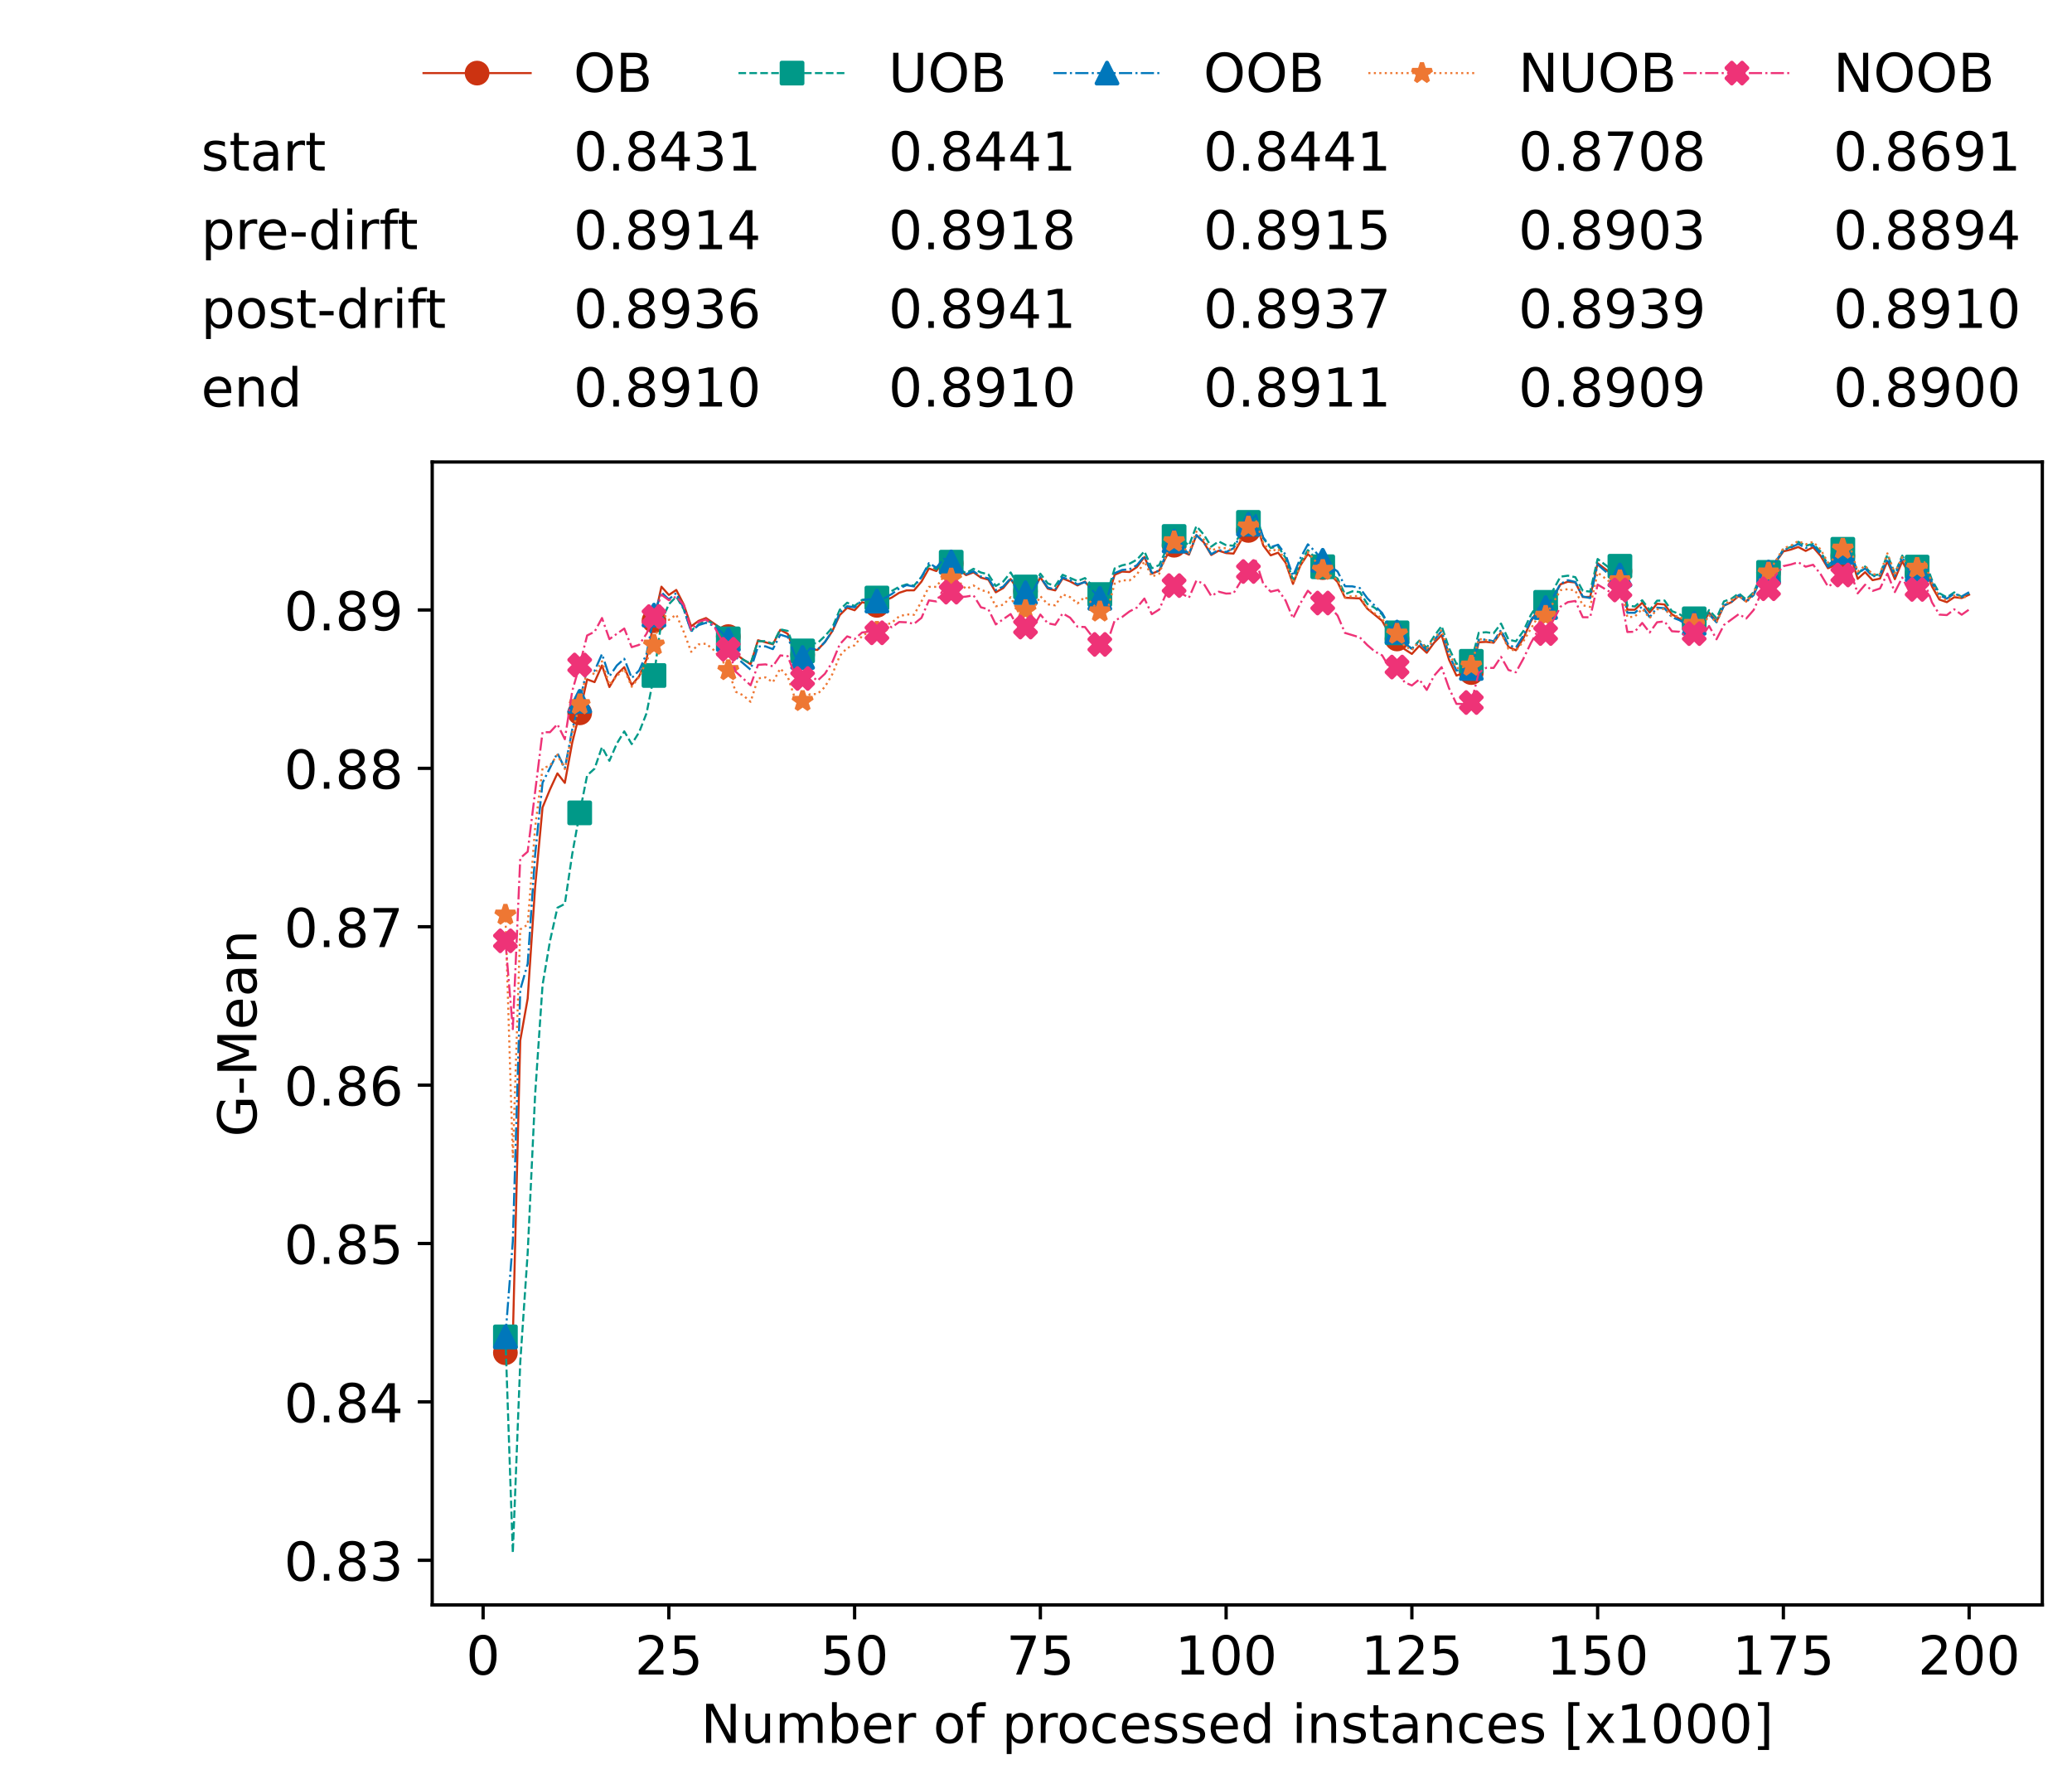 <?xml version="1.0" encoding="utf-8" standalone="no"?>
<!DOCTYPE svg PUBLIC "-//W3C//DTD SVG 1.1//EN"
  "http://www.w3.org/Graphics/SVG/1.1/DTD/svg11.dtd">
<!-- Created with matplotlib (https://matplotlib.org/) -->
<svg height="432.615pt" version="1.1" viewBox="0 0 502.65 432.615" width="502.65pt" xmlns="http://www.w3.org/2000/svg" xmlns:xlink="http://www.w3.org/1999/xlink">
 <defs>
  <style type="text/css">*{stroke-linecap:butt;stroke-linejoin:round;}</style>
 </defs>
 <g id="figure_1">
  <g id="patch_1">
   <path d="M 0 432.615 
L 502.65 432.615 
L 502.65 0 
L 0 0 
z
" style="fill:#ffffff;"/>
  </g>
  <g id="axes_1">
   <g id="patch_2">
    <path d="M 104.85 389.252 
L 495.45 389.252 
L 495.45 112.052 
L 104.85 112.052 
z
" style="fill:#ffffff;"/>
   </g>
   <g id="matplotlib.axis_1">
    <g id="xtick_1">
     <g id="line2d_1">
      <defs>
       <path d="M 0 0 
L 0 3.5 
" id="mf2cdaa8716" style="stroke:#000000;stroke-width:0.8;"/>
      </defs>
      <g>
       <use style="stroke:#000000;stroke-width:0.8;" x="117.197" xlink:href="#mf2cdaa8716" y="389.252"/>
      </g>
     </g>
     <g id="text_1">
      <!-- 0 -->
      <g transform="translate(113.061 406.13)scale(0.13 -0.13)">
       <defs>
        <path d="M 31.781 66.406 
Q 24.172 66.406 20.328 58.906 
Q 16.5 51.422 16.5 36.375 
Q 16.5 21.391 20.328 13.891 
Q 24.172 6.391 31.781 6.391 
Q 39.453 6.391 43.281 13.891 
Q 47.125 21.391 47.125 36.375 
Q 47.125 51.422 43.281 58.906 
Q 39.453 66.406 31.781 66.406 
z
M 31.781 74.219 
Q 44.047 74.219 50.516 64.516 
Q 56.984 54.828 56.984 36.375 
Q 56.984 17.969 50.516 8.266 
Q 44.047 -1.422 31.781 -1.422 
Q 19.531 -1.422 13.062 8.266 
Q 6.594 17.969 6.594 36.375 
Q 6.594 54.828 13.062 64.516 
Q 19.531 74.219 31.781 74.219 
z
" id="DejaVuSans-48"/>
       </defs>
       <use xlink:href="#DejaVuSans-48"/>
      </g>
     </g>
    </g>
    <g id="xtick_2">
     <g id="line2d_2">
      <g>
       <use style="stroke:#000000;stroke-width:0.8;" x="162.259" xlink:href="#mf2cdaa8716" y="389.252"/>
      </g>
     </g>
     <g id="text_2">
      <!-- 25 -->
      <g transform="translate(153.988 406.13)scale(0.13 -0.13)">
       <defs>
        <path d="M 19.188 8.297 
L 53.609 8.297 
L 53.609 0 
L 7.328 0 
L 7.328 8.297 
Q 12.938 14.109 22.625 23.891 
Q 32.328 33.688 34.812 36.531 
Q 39.547 41.844 41.422 45.531 
Q 43.312 49.219 43.312 52.781 
Q 43.312 58.594 39.234 62.25 
Q 35.156 65.922 28.609 65.922 
Q 23.969 65.922 18.812 64.312 
Q 13.672 62.703 7.812 59.422 
L 7.812 69.391 
Q 13.766 71.781 18.938 73 
Q 24.125 74.219 28.422 74.219 
Q 39.75 74.219 46.484 68.547 
Q 53.219 62.891 53.219 53.422 
Q 53.219 48.922 51.531 44.891 
Q 49.859 40.875 45.406 35.406 
Q 44.188 33.984 37.641 27.219 
Q 31.109 20.453 19.188 8.297 
z
" id="DejaVuSans-50"/>
        <path d="M 10.797 72.906 
L 49.516 72.906 
L 49.516 64.594 
L 19.828 64.594 
L 19.828 46.734 
Q 21.969 47.469 24.109 47.828 
Q 26.266 48.188 28.422 48.188 
Q 40.625 48.188 47.75 41.5 
Q 54.891 34.812 54.891 23.391 
Q 54.891 11.625 47.562 5.094 
Q 40.234 -1.422 26.906 -1.422 
Q 22.312 -1.422 17.547 -0.641 
Q 12.797 0.141 7.719 1.703 
L 7.719 11.625 
Q 12.109 9.234 16.797 8.062 
Q 21.484 6.891 26.703 6.891 
Q 35.156 6.891 40.078 11.328 
Q 45.016 15.766 45.016 23.391 
Q 45.016 31 40.078 35.438 
Q 35.156 39.891 26.703 39.891 
Q 22.75 39.891 18.812 39.016 
Q 14.891 38.141 10.797 36.281 
z
" id="DejaVuSans-53"/>
       </defs>
       <use xlink:href="#DejaVuSans-50"/>
       <use x="63.623" xlink:href="#DejaVuSans-53"/>
      </g>
     </g>
    </g>
    <g id="xtick_3">
     <g id="line2d_3">
      <g>
       <use style="stroke:#000000;stroke-width:0.8;" x="207.322" xlink:href="#mf2cdaa8716" y="389.252"/>
      </g>
     </g>
     <g id="text_3">
      <!-- 50 -->
      <g transform="translate(199.05 406.13)scale(0.13 -0.13)">
       <use xlink:href="#DejaVuSans-53"/>
       <use x="63.623" xlink:href="#DejaVuSans-48"/>
      </g>
     </g>
    </g>
    <g id="xtick_4">
     <g id="line2d_4">
      <g>
       <use style="stroke:#000000;stroke-width:0.8;" x="252.384" xlink:href="#mf2cdaa8716" y="389.252"/>
      </g>
     </g>
     <g id="text_4">
      <!-- 75 -->
      <g transform="translate(244.113 406.13)scale(0.13 -0.13)">
       <defs>
        <path d="M 8.203 72.906 
L 55.078 72.906 
L 55.078 68.703 
L 28.609 0 
L 18.312 0 
L 43.219 64.594 
L 8.203 64.594 
z
" id="DejaVuSans-55"/>
       </defs>
       <use xlink:href="#DejaVuSans-55"/>
       <use x="63.623" xlink:href="#DejaVuSans-53"/>
      </g>
     </g>
    </g>
    <g id="xtick_5">
     <g id="line2d_5">
      <g>
       <use style="stroke:#000000;stroke-width:0.8;" x="297.446" xlink:href="#mf2cdaa8716" y="389.252"/>
      </g>
     </g>
     <g id="text_5">
      <!-- 100 -->
      <g transform="translate(285.039 406.13)scale(0.13 -0.13)">
       <defs>
        <path d="M 12.406 8.297 
L 28.516 8.297 
L 28.516 63.922 
L 10.984 60.406 
L 10.984 69.391 
L 28.422 72.906 
L 38.281 72.906 
L 38.281 8.297 
L 54.391 8.297 
L 54.391 0 
L 12.406 0 
z
" id="DejaVuSans-49"/>
       </defs>
       <use xlink:href="#DejaVuSans-49"/>
       <use x="63.623" xlink:href="#DejaVuSans-48"/>
       <use x="127.246" xlink:href="#DejaVuSans-48"/>
      </g>
     </g>
    </g>
    <g id="xtick_6">
     <g id="line2d_6">
      <g>
       <use style="stroke:#000000;stroke-width:0.8;" x="342.509" xlink:href="#mf2cdaa8716" y="389.252"/>
      </g>
     </g>
     <g id="text_6">
      <!-- 125 -->
      <g transform="translate(330.102 406.13)scale(0.13 -0.13)">
       <use xlink:href="#DejaVuSans-49"/>
       <use x="63.623" xlink:href="#DejaVuSans-50"/>
       <use x="127.246" xlink:href="#DejaVuSans-53"/>
      </g>
     </g>
    </g>
    <g id="xtick_7">
     <g id="line2d_7">
      <g>
       <use style="stroke:#000000;stroke-width:0.8;" x="387.571" xlink:href="#mf2cdaa8716" y="389.252"/>
      </g>
     </g>
     <g id="text_7">
      <!-- 150 -->
      <g transform="translate(375.164 406.13)scale(0.13 -0.13)">
       <use xlink:href="#DejaVuSans-49"/>
       <use x="63.623" xlink:href="#DejaVuSans-53"/>
       <use x="127.246" xlink:href="#DejaVuSans-48"/>
      </g>
     </g>
    </g>
    <g id="xtick_8">
     <g id="line2d_8">
      <g>
       <use style="stroke:#000000;stroke-width:0.8;" x="432.633" xlink:href="#mf2cdaa8716" y="389.252"/>
      </g>
     </g>
     <g id="text_8">
      <!-- 175 -->
      <g transform="translate(420.226 406.13)scale(0.13 -0.13)">
       <use xlink:href="#DejaVuSans-49"/>
       <use x="63.623" xlink:href="#DejaVuSans-55"/>
       <use x="127.246" xlink:href="#DejaVuSans-53"/>
      </g>
     </g>
    </g>
    <g id="xtick_9">
     <g id="line2d_9">
      <g>
       <use style="stroke:#000000;stroke-width:0.8;" x="477.695" xlink:href="#mf2cdaa8716" y="389.252"/>
      </g>
     </g>
     <g id="text_9">
      <!-- 200 -->
      <g transform="translate(465.289 406.13)scale(0.13 -0.13)">
       <use xlink:href="#DejaVuSans-50"/>
       <use x="63.623" xlink:href="#DejaVuSans-48"/>
       <use x="127.246" xlink:href="#DejaVuSans-48"/>
      </g>
     </g>
    </g>
    <g id="text_10">
     <!-- Number of processed instances [x1000] -->
     <g transform="translate(170.025 422.711)scale(0.13 -0.13)">
      <defs>
       <path d="M 9.812 72.906 
L 23.094 72.906 
L 55.422 11.922 
L 55.422 72.906 
L 64.984 72.906 
L 64.984 0 
L 51.703 0 
L 19.391 60.984 
L 19.391 0 
L 9.812 0 
z
" id="DejaVuSans-78"/>
       <path d="M 8.5 21.578 
L 8.5 54.688 
L 17.484 54.688 
L 17.484 21.922 
Q 17.484 14.156 20.5 10.266 
Q 23.531 6.391 29.594 6.391 
Q 36.859 6.391 41.078 11.031 
Q 45.312 15.672 45.312 23.688 
L 45.312 54.688 
L 54.297 54.688 
L 54.297 0 
L 45.312 0 
L 45.312 8.406 
Q 42.047 3.422 37.719 1 
Q 33.406 -1.422 27.688 -1.422 
Q 18.266 -1.422 13.375 4.438 
Q 8.5 10.297 8.5 21.578 
z
M 31.109 56 
z
" id="DejaVuSans-117"/>
       <path d="M 52 44.188 
Q 55.375 50.25 60.062 53.125 
Q 64.75 56 71.094 56 
Q 79.641 56 84.281 50.016 
Q 88.922 44.047 88.922 33.016 
L 88.922 0 
L 79.891 0 
L 79.891 32.719 
Q 79.891 40.578 77.094 44.375 
Q 74.312 48.188 68.609 48.188 
Q 61.625 48.188 57.562 43.547 
Q 53.516 38.922 53.516 30.906 
L 53.516 0 
L 44.484 0 
L 44.484 32.719 
Q 44.484 40.625 41.703 44.406 
Q 38.922 48.188 33.109 48.188 
Q 26.219 48.188 22.156 43.531 
Q 18.109 38.875 18.109 30.906 
L 18.109 0 
L 9.078 0 
L 9.078 54.688 
L 18.109 54.688 
L 18.109 46.188 
Q 21.188 51.219 25.484 53.609 
Q 29.781 56 35.688 56 
Q 41.656 56 45.828 52.969 
Q 50 49.953 52 44.188 
z
" id="DejaVuSans-109"/>
       <path d="M 48.688 27.297 
Q 48.688 37.203 44.609 42.844 
Q 40.531 48.484 33.406 48.484 
Q 26.266 48.484 22.188 42.844 
Q 18.109 37.203 18.109 27.297 
Q 18.109 17.391 22.188 11.75 
Q 26.266 6.109 33.406 6.109 
Q 40.531 6.109 44.609 11.75 
Q 48.688 17.391 48.688 27.297 
z
M 18.109 46.391 
Q 20.953 51.266 25.266 53.625 
Q 29.594 56 35.594 56 
Q 45.562 56 51.781 48.094 
Q 58.016 40.188 58.016 27.297 
Q 58.016 14.406 51.781 6.484 
Q 45.562 -1.422 35.594 -1.422 
Q 29.594 -1.422 25.266 0.953 
Q 20.953 3.328 18.109 8.203 
L 18.109 0 
L 9.078 0 
L 9.078 75.984 
L 18.109 75.984 
z
" id="DejaVuSans-98"/>
       <path d="M 56.203 29.594 
L 56.203 25.203 
L 14.891 25.203 
Q 15.484 15.922 20.484 11.062 
Q 25.484 6.203 34.422 6.203 
Q 39.594 6.203 44.453 7.469 
Q 49.312 8.734 54.109 11.281 
L 54.109 2.781 
Q 49.266 0.734 44.188 -0.344 
Q 39.109 -1.422 33.891 -1.422 
Q 20.797 -1.422 13.156 6.188 
Q 5.516 13.812 5.516 26.812 
Q 5.516 40.234 12.766 48.109 
Q 20.016 56 32.328 56 
Q 43.359 56 49.781 48.891 
Q 56.203 41.797 56.203 29.594 
z
M 47.219 32.234 
Q 47.125 39.594 43.094 43.984 
Q 39.062 48.391 32.422 48.391 
Q 24.906 48.391 20.391 44.141 
Q 15.875 39.891 15.188 32.172 
z
" id="DejaVuSans-101"/>
       <path d="M 41.109 46.297 
Q 39.594 47.172 37.812 47.578 
Q 36.031 48 33.891 48 
Q 26.266 48 22.188 43.047 
Q 18.109 38.094 18.109 28.812 
L 18.109 0 
L 9.078 0 
L 9.078 54.688 
L 18.109 54.688 
L 18.109 46.188 
Q 20.953 51.172 25.484 53.578 
Q 30.031 56 36.531 56 
Q 37.453 56 38.578 55.875 
Q 39.703 55.766 41.062 55.516 
z
" id="DejaVuSans-114"/>
       <path id="DejaVuSans-32"/>
       <path d="M 30.609 48.391 
Q 23.391 48.391 19.188 42.75 
Q 14.984 37.109 14.984 27.297 
Q 14.984 17.484 19.156 11.844 
Q 23.344 6.203 30.609 6.203 
Q 37.797 6.203 41.984 11.859 
Q 46.188 17.531 46.188 27.297 
Q 46.188 37.016 41.984 42.703 
Q 37.797 48.391 30.609 48.391 
z
M 30.609 56 
Q 42.328 56 49.016 48.375 
Q 55.719 40.766 55.719 27.297 
Q 55.719 13.875 49.016 6.219 
Q 42.328 -1.422 30.609 -1.422 
Q 18.844 -1.422 12.172 6.219 
Q 5.516 13.875 5.516 27.297 
Q 5.516 40.766 12.172 48.375 
Q 18.844 56 30.609 56 
z
" id="DejaVuSans-111"/>
       <path d="M 37.109 75.984 
L 37.109 68.5 
L 28.516 68.5 
Q 23.688 68.5 21.797 66.547 
Q 19.922 64.594 19.922 59.516 
L 19.922 54.688 
L 34.719 54.688 
L 34.719 47.703 
L 19.922 47.703 
L 19.922 0 
L 10.891 0 
L 10.891 47.703 
L 2.297 47.703 
L 2.297 54.688 
L 10.891 54.688 
L 10.891 58.5 
Q 10.891 67.625 15.141 71.797 
Q 19.391 75.984 28.609 75.984 
z
" id="DejaVuSans-102"/>
       <path d="M 18.109 8.203 
L 18.109 -20.797 
L 9.078 -20.797 
L 9.078 54.688 
L 18.109 54.688 
L 18.109 46.391 
Q 20.953 51.266 25.266 53.625 
Q 29.594 56 35.594 56 
Q 45.562 56 51.781 48.094 
Q 58.016 40.188 58.016 27.297 
Q 58.016 14.406 51.781 6.484 
Q 45.562 -1.422 35.594 -1.422 
Q 29.594 -1.422 25.266 0.953 
Q 20.953 3.328 18.109 8.203 
z
M 48.688 27.297 
Q 48.688 37.203 44.609 42.844 
Q 40.531 48.484 33.406 48.484 
Q 26.266 48.484 22.188 42.844 
Q 18.109 37.203 18.109 27.297 
Q 18.109 17.391 22.188 11.75 
Q 26.266 6.109 33.406 6.109 
Q 40.531 6.109 44.609 11.75 
Q 48.688 17.391 48.688 27.297 
z
" id="DejaVuSans-112"/>
       <path d="M 48.781 52.594 
L 48.781 44.188 
Q 44.969 46.297 41.141 47.344 
Q 37.312 48.391 33.406 48.391 
Q 24.656 48.391 19.812 42.844 
Q 14.984 37.312 14.984 27.297 
Q 14.984 17.281 19.812 11.734 
Q 24.656 6.203 33.406 6.203 
Q 37.312 6.203 41.141 7.25 
Q 44.969 8.297 48.781 10.406 
L 48.781 2.094 
Q 45.016 0.344 40.984 -0.531 
Q 36.969 -1.422 32.422 -1.422 
Q 20.062 -1.422 12.781 6.344 
Q 5.516 14.109 5.516 27.297 
Q 5.516 40.672 12.859 48.328 
Q 20.219 56 33.016 56 
Q 37.156 56 41.109 55.141 
Q 45.062 54.297 48.781 52.594 
z
" id="DejaVuSans-99"/>
       <path d="M 44.281 53.078 
L 44.281 44.578 
Q 40.484 46.531 36.375 47.5 
Q 32.281 48.484 27.875 48.484 
Q 21.188 48.484 17.844 46.438 
Q 14.5 44.391 14.5 40.281 
Q 14.5 37.156 16.891 35.375 
Q 19.281 33.594 26.516 31.984 
L 29.594 31.297 
Q 39.156 29.25 43.188 25.516 
Q 47.219 21.781 47.219 15.094 
Q 47.219 7.469 41.188 3.016 
Q 35.156 -1.422 24.609 -1.422 
Q 20.219 -1.422 15.453 -0.562 
Q 10.688 0.297 5.422 2 
L 5.422 11.281 
Q 10.406 8.688 15.234 7.391 
Q 20.062 6.109 24.812 6.109 
Q 31.156 6.109 34.562 8.281 
Q 37.984 10.453 37.984 14.406 
Q 37.984 18.062 35.516 20.016 
Q 33.062 21.969 24.703 23.781 
L 21.578 24.516 
Q 13.234 26.266 9.516 29.906 
Q 5.812 33.547 5.812 39.891 
Q 5.812 47.609 11.281 51.797 
Q 16.75 56 26.812 56 
Q 31.781 56 36.172 55.266 
Q 40.578 54.547 44.281 53.078 
z
" id="DejaVuSans-115"/>
       <path d="M 45.406 46.391 
L 45.406 75.984 
L 54.391 75.984 
L 54.391 0 
L 45.406 0 
L 45.406 8.203 
Q 42.578 3.328 38.25 0.953 
Q 33.938 -1.422 27.875 -1.422 
Q 17.969 -1.422 11.734 6.484 
Q 5.516 14.406 5.516 27.297 
Q 5.516 40.188 11.734 48.094 
Q 17.969 56 27.875 56 
Q 33.938 56 38.25 53.625 
Q 42.578 51.266 45.406 46.391 
z
M 14.797 27.297 
Q 14.797 17.391 18.875 11.75 
Q 22.953 6.109 30.078 6.109 
Q 37.203 6.109 41.297 11.75 
Q 45.406 17.391 45.406 27.297 
Q 45.406 37.203 41.297 42.844 
Q 37.203 48.484 30.078 48.484 
Q 22.953 48.484 18.875 42.844 
Q 14.797 37.203 14.797 27.297 
z
" id="DejaVuSans-100"/>
       <path d="M 9.422 54.688 
L 18.406 54.688 
L 18.406 0 
L 9.422 0 
z
M 9.422 75.984 
L 18.406 75.984 
L 18.406 64.594 
L 9.422 64.594 
z
" id="DejaVuSans-105"/>
       <path d="M 54.891 33.016 
L 54.891 0 
L 45.906 0 
L 45.906 32.719 
Q 45.906 40.484 42.875 44.328 
Q 39.844 48.188 33.797 48.188 
Q 26.516 48.188 22.312 43.547 
Q 18.109 38.922 18.109 30.906 
L 18.109 0 
L 9.078 0 
L 9.078 54.688 
L 18.109 54.688 
L 18.109 46.188 
Q 21.344 51.125 25.703 53.562 
Q 30.078 56 35.797 56 
Q 45.219 56 50.047 50.172 
Q 54.891 44.344 54.891 33.016 
z
" id="DejaVuSans-110"/>
       <path d="M 18.312 70.219 
L 18.312 54.688 
L 36.812 54.688 
L 36.812 47.703 
L 18.312 47.703 
L 18.312 18.016 
Q 18.312 11.328 20.141 9.422 
Q 21.969 7.516 27.594 7.516 
L 36.812 7.516 
L 36.812 0 
L 27.594 0 
Q 17.188 0 13.234 3.875 
Q 9.281 7.766 9.281 18.016 
L 9.281 47.703 
L 2.688 47.703 
L 2.688 54.688 
L 9.281 54.688 
L 9.281 70.219 
z
" id="DejaVuSans-116"/>
       <path d="M 34.281 27.484 
Q 23.391 27.484 19.188 25 
Q 14.984 22.516 14.984 16.5 
Q 14.984 11.719 18.141 8.906 
Q 21.297 6.109 26.703 6.109 
Q 34.188 6.109 38.703 11.406 
Q 43.219 16.703 43.219 25.484 
L 43.219 27.484 
z
M 52.203 31.203 
L 52.203 0 
L 43.219 0 
L 43.219 8.297 
Q 40.141 3.328 35.547 0.953 
Q 30.953 -1.422 24.312 -1.422 
Q 15.922 -1.422 10.953 3.297 
Q 6 8.016 6 15.922 
Q 6 25.141 12.172 29.828 
Q 18.359 34.516 30.609 34.516 
L 43.219 34.516 
L 43.219 35.406 
Q 43.219 41.609 39.141 45 
Q 35.062 48.391 27.688 48.391 
Q 23 48.391 18.547 47.266 
Q 14.109 46.141 10.016 43.891 
L 10.016 52.203 
Q 14.938 54.109 19.578 55.047 
Q 24.219 56 28.609 56 
Q 40.484 56 46.344 49.844 
Q 52.203 43.703 52.203 31.203 
z
" id="DejaVuSans-97"/>
       <path d="M 8.594 75.984 
L 29.297 75.984 
L 29.297 69 
L 17.578 69 
L 17.578 -6.203 
L 29.297 -6.203 
L 29.297 -13.188 
L 8.594 -13.188 
z
" id="DejaVuSans-91"/>
       <path d="M 54.891 54.688 
L 35.109 28.078 
L 55.906 0 
L 45.312 0 
L 29.391 21.484 
L 13.484 0 
L 2.875 0 
L 24.125 28.609 
L 4.688 54.688 
L 15.281 54.688 
L 29.781 35.203 
L 44.281 54.688 
z
" id="DejaVuSans-120"/>
       <path d="M 30.422 75.984 
L 30.422 -13.188 
L 9.719 -13.188 
L 9.719 -6.203 
L 21.391 -6.203 
L 21.391 69 
L 9.719 69 
L 9.719 75.984 
z
" id="DejaVuSans-93"/>
      </defs>
      <use xlink:href="#DejaVuSans-78"/>
      <use x="74.805" xlink:href="#DejaVuSans-117"/>
      <use x="138.184" xlink:href="#DejaVuSans-109"/>
      <use x="235.596" xlink:href="#DejaVuSans-98"/>
      <use x="299.072" xlink:href="#DejaVuSans-101"/>
      <use x="360.596" xlink:href="#DejaVuSans-114"/>
      <use x="401.709" xlink:href="#DejaVuSans-32"/>
      <use x="433.496" xlink:href="#DejaVuSans-111"/>
      <use x="494.678" xlink:href="#DejaVuSans-102"/>
      <use x="529.883" xlink:href="#DejaVuSans-32"/>
      <use x="561.67" xlink:href="#DejaVuSans-112"/>
      <use x="625.146" xlink:href="#DejaVuSans-114"/>
      <use x="664.01" xlink:href="#DejaVuSans-111"/>
      <use x="725.191" xlink:href="#DejaVuSans-99"/>
      <use x="780.172" xlink:href="#DejaVuSans-101"/>
      <use x="841.695" xlink:href="#DejaVuSans-115"/>
      <use x="893.795" xlink:href="#DejaVuSans-115"/>
      <use x="945.895" xlink:href="#DejaVuSans-101"/>
      <use x="1007.418" xlink:href="#DejaVuSans-100"/>
      <use x="1070.895" xlink:href="#DejaVuSans-32"/>
      <use x="1102.682" xlink:href="#DejaVuSans-105"/>
      <use x="1130.465" xlink:href="#DejaVuSans-110"/>
      <use x="1193.844" xlink:href="#DejaVuSans-115"/>
      <use x="1245.943" xlink:href="#DejaVuSans-116"/>
      <use x="1285.152" xlink:href="#DejaVuSans-97"/>
      <use x="1346.432" xlink:href="#DejaVuSans-110"/>
      <use x="1409.811" xlink:href="#DejaVuSans-99"/>
      <use x="1464.791" xlink:href="#DejaVuSans-101"/>
      <use x="1526.314" xlink:href="#DejaVuSans-115"/>
      <use x="1578.414" xlink:href="#DejaVuSans-32"/>
      <use x="1610.201" xlink:href="#DejaVuSans-91"/>
      <use x="1649.215" xlink:href="#DejaVuSans-120"/>
      <use x="1708.395" xlink:href="#DejaVuSans-49"/>
      <use x="1772.018" xlink:href="#DejaVuSans-48"/>
      <use x="1835.641" xlink:href="#DejaVuSans-48"/>
      <use x="1899.264" xlink:href="#DejaVuSans-48"/>
      <use x="1962.887" xlink:href="#DejaVuSans-93"/>
     </g>
    </g>
   </g>
   <g id="matplotlib.axis_2">
    <g id="ytick_1">
     <g id="line2d_10">
      <defs>
       <path d="M 0 0 
L -3.5 0 
" id="m0f3ea6e072" style="stroke:#000000;stroke-width:0.8;"/>
      </defs>
      <g>
       <use style="stroke:#000000;stroke-width:0.8;" x="104.85" xlink:href="#m0f3ea6e072" y="378.422"/>
      </g>
     </g>
     <g id="text_11">
      <!-- 0.83 -->
      <g transform="translate(68.905 383.361)scale(0.13 -0.13)">
       <defs>
        <path d="M 10.688 12.406 
L 21 12.406 
L 21 0 
L 10.688 0 
z
" id="DejaVuSans-46"/>
        <path d="M 31.781 34.625 
Q 24.75 34.625 20.719 30.859 
Q 16.703 27.094 16.703 20.516 
Q 16.703 13.922 20.719 10.156 
Q 24.75 6.391 31.781 6.391 
Q 38.812 6.391 42.859 10.172 
Q 46.922 13.969 46.922 20.516 
Q 46.922 27.094 42.891 30.859 
Q 38.875 34.625 31.781 34.625 
z
M 21.922 38.812 
Q 15.578 40.375 12.031 44.719 
Q 8.5 49.078 8.5 55.328 
Q 8.5 64.062 14.719 69.141 
Q 20.953 74.219 31.781 74.219 
Q 42.672 74.219 48.875 69.141 
Q 55.078 64.062 55.078 55.328 
Q 55.078 49.078 51.531 44.719 
Q 48 40.375 41.703 38.812 
Q 48.828 37.156 52.797 32.312 
Q 56.781 27.484 56.781 20.516 
Q 56.781 9.906 50.312 4.234 
Q 43.844 -1.422 31.781 -1.422 
Q 19.734 -1.422 13.25 4.234 
Q 6.781 9.906 6.781 20.516 
Q 6.781 27.484 10.781 32.312 
Q 14.797 37.156 21.922 38.812 
z
M 18.312 54.391 
Q 18.312 48.734 21.844 45.562 
Q 25.391 42.391 31.781 42.391 
Q 38.141 42.391 41.719 45.562 
Q 45.312 48.734 45.312 54.391 
Q 45.312 60.062 41.719 63.234 
Q 38.141 66.406 31.781 66.406 
Q 25.391 66.406 21.844 63.234 
Q 18.312 60.062 18.312 54.391 
z
" id="DejaVuSans-56"/>
        <path d="M 40.578 39.312 
Q 47.656 37.797 51.625 33 
Q 55.609 28.219 55.609 21.188 
Q 55.609 10.406 48.188 4.484 
Q 40.766 -1.422 27.094 -1.422 
Q 22.516 -1.422 17.656 -0.516 
Q 12.797 0.391 7.625 2.203 
L 7.625 11.719 
Q 11.719 9.328 16.594 8.109 
Q 21.484 6.891 26.812 6.891 
Q 36.078 6.891 40.938 10.547 
Q 45.797 14.203 45.797 21.188 
Q 45.797 27.641 41.281 31.266 
Q 36.766 34.906 28.719 34.906 
L 20.219 34.906 
L 20.219 43.016 
L 29.109 43.016 
Q 36.375 43.016 40.234 45.922 
Q 44.094 48.828 44.094 54.297 
Q 44.094 59.906 40.109 62.906 
Q 36.141 65.922 28.719 65.922 
Q 24.656 65.922 20.016 65.031 
Q 15.375 64.156 9.812 62.312 
L 9.812 71.094 
Q 15.438 72.656 20.344 73.438 
Q 25.25 74.219 29.594 74.219 
Q 40.828 74.219 47.359 69.109 
Q 53.906 64.016 53.906 55.328 
Q 53.906 49.266 50.438 45.094 
Q 46.969 40.922 40.578 39.312 
z
" id="DejaVuSans-51"/>
       </defs>
       <use xlink:href="#DejaVuSans-48"/>
       <use x="63.623" xlink:href="#DejaVuSans-46"/>
       <use x="95.41" xlink:href="#DejaVuSans-56"/>
       <use x="159.033" xlink:href="#DejaVuSans-51"/>
      </g>
     </g>
    </g>
    <g id="ytick_2">
     <g id="line2d_11">
      <g>
       <use style="stroke:#000000;stroke-width:0.8;" x="104.85" xlink:href="#m0f3ea6e072" y="340.007"/>
      </g>
     </g>
     <g id="text_12">
      <!-- 0.84 -->
      <g transform="translate(68.905 344.946)scale(0.13 -0.13)">
       <defs>
        <path d="M 37.797 64.312 
L 12.891 25.391 
L 37.797 25.391 
z
M 35.203 72.906 
L 47.609 72.906 
L 47.609 25.391 
L 58.016 25.391 
L 58.016 17.188 
L 47.609 17.188 
L 47.609 0 
L 37.797 0 
L 37.797 17.188 
L 4.891 17.188 
L 4.891 26.703 
z
" id="DejaVuSans-52"/>
       </defs>
       <use xlink:href="#DejaVuSans-48"/>
       <use x="63.623" xlink:href="#DejaVuSans-46"/>
       <use x="95.41" xlink:href="#DejaVuSans-56"/>
       <use x="159.033" xlink:href="#DejaVuSans-52"/>
      </g>
     </g>
    </g>
    <g id="ytick_3">
     <g id="line2d_12">
      <g>
       <use style="stroke:#000000;stroke-width:0.8;" x="104.85" xlink:href="#m0f3ea6e072" y="301.593"/>
      </g>
     </g>
     <g id="text_13">
      <!-- 0.85 -->
      <g transform="translate(68.905 306.532)scale(0.13 -0.13)">
       <use xlink:href="#DejaVuSans-48"/>
       <use x="63.623" xlink:href="#DejaVuSans-46"/>
       <use x="95.41" xlink:href="#DejaVuSans-56"/>
       <use x="159.033" xlink:href="#DejaVuSans-53"/>
      </g>
     </g>
    </g>
    <g id="ytick_4">
     <g id="line2d_13">
      <g>
       <use style="stroke:#000000;stroke-width:0.8;" x="104.85" xlink:href="#m0f3ea6e072" y="263.179"/>
      </g>
     </g>
     <g id="text_14">
      <!-- 0.86 -->
      <g transform="translate(68.905 268.118)scale(0.13 -0.13)">
       <defs>
        <path d="M 33.016 40.375 
Q 26.375 40.375 22.484 35.828 
Q 18.609 31.297 18.609 23.391 
Q 18.609 15.531 22.484 10.953 
Q 26.375 6.391 33.016 6.391 
Q 39.656 6.391 43.531 10.953 
Q 47.406 15.531 47.406 23.391 
Q 47.406 31.297 43.531 35.828 
Q 39.656 40.375 33.016 40.375 
z
M 52.594 71.297 
L 52.594 62.312 
Q 48.875 64.062 45.094 64.984 
Q 41.312 65.922 37.594 65.922 
Q 27.828 65.922 22.672 59.328 
Q 17.531 52.734 16.797 39.406 
Q 19.672 43.656 24.016 45.922 
Q 28.375 48.188 33.594 48.188 
Q 44.578 48.188 50.953 41.516 
Q 57.328 34.859 57.328 23.391 
Q 57.328 12.156 50.688 5.359 
Q 44.047 -1.422 33.016 -1.422 
Q 20.359 -1.422 13.672 8.266 
Q 6.984 17.969 6.984 36.375 
Q 6.984 53.656 15.188 63.938 
Q 23.391 74.219 37.203 74.219 
Q 40.922 74.219 44.703 73.484 
Q 48.484 72.75 52.594 71.297 
z
" id="DejaVuSans-54"/>
       </defs>
       <use xlink:href="#DejaVuSans-48"/>
       <use x="63.623" xlink:href="#DejaVuSans-46"/>
       <use x="95.41" xlink:href="#DejaVuSans-56"/>
       <use x="159.033" xlink:href="#DejaVuSans-54"/>
      </g>
     </g>
    </g>
    <g id="ytick_5">
     <g id="line2d_14">
      <g>
       <use style="stroke:#000000;stroke-width:0.8;" x="104.85" xlink:href="#m0f3ea6e072" y="224.765"/>
      </g>
     </g>
     <g id="text_15">
      <!-- 0.87 -->
      <g transform="translate(68.905 229.704)scale(0.13 -0.13)">
       <use xlink:href="#DejaVuSans-48"/>
       <use x="63.623" xlink:href="#DejaVuSans-46"/>
       <use x="95.41" xlink:href="#DejaVuSans-56"/>
       <use x="159.033" xlink:href="#DejaVuSans-55"/>
      </g>
     </g>
    </g>
    <g id="ytick_6">
     <g id="line2d_15">
      <g>
       <use style="stroke:#000000;stroke-width:0.8;" x="104.85" xlink:href="#m0f3ea6e072" y="186.35"/>
      </g>
     </g>
     <g id="text_16">
      <!-- 0.88 -->
      <g transform="translate(68.905 191.289)scale(0.13 -0.13)">
       <use xlink:href="#DejaVuSans-48"/>
       <use x="63.623" xlink:href="#DejaVuSans-46"/>
       <use x="95.41" xlink:href="#DejaVuSans-56"/>
       <use x="159.033" xlink:href="#DejaVuSans-56"/>
      </g>
     </g>
    </g>
    <g id="ytick_7">
     <g id="line2d_16">
      <g>
       <use style="stroke:#000000;stroke-width:0.8;" x="104.85" xlink:href="#m0f3ea6e072" y="147.936"/>
      </g>
     </g>
     <g id="text_17">
      <!-- 0.89 -->
      <g transform="translate(68.905 152.875)scale(0.13 -0.13)">
       <defs>
        <path d="M 10.984 1.516 
L 10.984 10.5 
Q 14.703 8.734 18.5 7.812 
Q 22.312 6.891 25.984 6.891 
Q 35.75 6.891 40.891 13.453 
Q 46.047 20.016 46.781 33.406 
Q 43.953 29.203 39.594 26.953 
Q 35.25 24.703 29.984 24.703 
Q 19.047 24.703 12.672 31.312 
Q 6.297 37.938 6.297 49.422 
Q 6.297 60.641 12.938 67.422 
Q 19.578 74.219 30.609 74.219 
Q 43.266 74.219 49.922 64.516 
Q 56.594 54.828 56.594 36.375 
Q 56.594 19.141 48.406 8.859 
Q 40.234 -1.422 26.422 -1.422 
Q 22.703 -1.422 18.891 -0.688 
Q 15.094 0.047 10.984 1.516 
z
M 30.609 32.422 
Q 37.25 32.422 41.125 36.953 
Q 45.016 41.5 45.016 49.422 
Q 45.016 57.281 41.125 61.844 
Q 37.25 66.406 30.609 66.406 
Q 23.969 66.406 20.094 61.844 
Q 16.219 57.281 16.219 49.422 
Q 16.219 41.5 20.094 36.953 
Q 23.969 32.422 30.609 32.422 
z
" id="DejaVuSans-57"/>
       </defs>
       <use xlink:href="#DejaVuSans-48"/>
       <use x="63.623" xlink:href="#DejaVuSans-46"/>
       <use x="95.41" xlink:href="#DejaVuSans-56"/>
       <use x="159.033" xlink:href="#DejaVuSans-57"/>
      </g>
     </g>
    </g>
    <g id="text_18">
     <!-- G-Mean -->
     <g transform="translate(62.201 275.744)rotate(-90)scale(0.13 -0.13)">
      <defs>
       <path d="M 59.516 10.406 
L 59.516 29.984 
L 43.406 29.984 
L 43.406 38.094 
L 69.281 38.094 
L 69.281 6.781 
Q 63.578 2.734 56.688 0.656 
Q 49.812 -1.422 42 -1.422 
Q 24.906 -1.422 15.25 8.562 
Q 5.609 18.562 5.609 36.375 
Q 5.609 54.25 15.25 64.234 
Q 24.906 74.219 42 74.219 
Q 49.125 74.219 55.547 72.453 
Q 61.969 70.703 67.391 67.281 
L 67.391 56.781 
Q 61.922 61.422 55.766 63.766 
Q 49.609 66.109 42.828 66.109 
Q 29.438 66.109 22.719 58.641 
Q 16.016 51.172 16.016 36.375 
Q 16.016 21.625 22.719 14.156 
Q 29.438 6.688 42.828 6.688 
Q 48.047 6.688 52.141 7.594 
Q 56.25 8.5 59.516 10.406 
z
" id="DejaVuSans-71"/>
       <path d="M 4.891 31.391 
L 31.203 31.391 
L 31.203 23.391 
L 4.891 23.391 
z
" id="DejaVuSans-45"/>
       <path d="M 9.812 72.906 
L 24.516 72.906 
L 43.109 23.297 
L 61.812 72.906 
L 76.516 72.906 
L 76.516 0 
L 66.891 0 
L 66.891 64.016 
L 48.094 14.016 
L 38.188 14.016 
L 19.391 64.016 
L 19.391 0 
L 9.812 0 
z
" id="DejaVuSans-77"/>
      </defs>
      <use xlink:href="#DejaVuSans-71"/>
      <use x="77.49" xlink:href="#DejaVuSans-45"/>
      <use x="113.574" xlink:href="#DejaVuSans-77"/>
      <use x="199.854" xlink:href="#DejaVuSans-101"/>
      <use x="261.377" xlink:href="#DejaVuSans-97"/>
      <use x="322.656" xlink:href="#DejaVuSans-110"/>
     </g>
    </g>
   </g>
   <g id="line2d_17"/>
   <g id="line2d_18"/>
   <g id="line2d_19"/>
   <g id="line2d_20"/>
   <g id="line2d_21"/>
   <g id="line2d_22">
    <path clip-path="url(#p7a6f6aaaf4)" d="M 122.605 328.089 
L 124.407 324.564 
L 126.21 252.343 
L 128.012 242.178 
L 129.815 215.176 
L 131.617 195.83 
L 133.419 191.473 
L 135.222 187.564 
L 137.024 189.883 
L 138.827 180.066 
L 140.629 172.897 
L 142.432 164.769 
L 144.234 165.438 
L 146.037 161.391 
L 147.839 166.634 
L 149.642 163.562 
L 151.444 161.805 
L 153.247 166.136 
L 155.049 164.012 
L 156.852 159.868 
L 158.654 150.534 
L 160.457 142.288 
L 162.259 144.303 
L 164.062 143.085 
L 165.864 146.598 
L 167.667 151.916 
L 169.469 150.581 
L 171.272 149.893 
L 174.877 152.365 
L 176.679 154.392 
L 178.482 158.589 
L 180.284 159.952 
L 182.087 161.102 
L 183.889 155.273 
L 187.494 156.269 
L 189.297 152.758 
L 191.099 153.711 
L 192.902 158.603 
L 194.704 158.804 
L 196.507 157.497 
L 198.309 157.621 
L 200.112 155.743 
L 201.914 153.076 
L 203.717 149.169 
L 205.519 147.409 
L 207.322 148.009 
L 209.124 146.059 
L 212.729 146.819 
L 214.532 145.743 
L 216.334 144.925 
L 218.137 143.773 
L 219.939 143.186 
L 221.742 143.172 
L 223.544 141.055 
L 225.347 137.869 
L 227.149 138.502 
L 228.952 135.982 
L 230.754 136.625 
L 234.359 139.491 
L 236.162 138.811 
L 237.964 140.098 
L 239.767 140.579 
L 241.569 143.656 
L 243.372 142.625 
L 245.174 140.438 
L 246.976 143.103 
L 248.779 143.405 
L 250.581 143.364 
L 252.384 140.021 
L 254.186 142.764 
L 255.989 143.185 
L 257.791 140.293 
L 259.594 141.009 
L 261.396 141.988 
L 263.199 141.043 
L 266.804 145.377 
L 268.606 145.419 
L 270.409 139.407 
L 272.211 138.631 
L 274.014 138.729 
L 275.816 137.531 
L 277.619 135.087 
L 279.421 139.147 
L 281.224 138.389 
L 283.026 134.842 
L 284.829 132.239 
L 286.631 133.687 
L 288.434 134.528 
L 290.236 129.806 
L 292.039 131.546 
L 293.841 134.608 
L 295.644 133.559 
L 297.446 134.14 
L 299.249 134.268 
L 301.051 131.085 
L 302.854 128.648 
L 304.656 126.608 
L 306.459 132.296 
L 308.261 134.692 
L 310.064 134.045 
L 311.866 136.464 
L 313.669 141.62 
L 315.471 137.129 
L 317.274 134.377 
L 322.681 139.32 
L 324.484 141.166 
L 326.286 144.971 
L 329.891 145.136 
L 331.694 147.617 
L 335.299 150.581 
L 337.101 153.838 
L 338.904 154.969 
L 340.706 157.432 
L 342.509 158.602 
L 344.311 156.638 
L 346.114 158.318 
L 347.916 155.86 
L 349.719 154.025 
L 351.521 160.01 
L 353.324 163.851 
L 355.126 163.252 
L 356.928 163.123 
L 358.731 155.769 
L 360.533 155.676 
L 362.336 155.882 
L 364.138 153.359 
L 365.941 156.899 
L 367.743 157.708 
L 369.546 154.841 
L 371.348 150.79 
L 373.151 147.721 
L 374.953 147.491 
L 376.756 145.014 
L 378.558 141.717 
L 380.361 141.072 
L 382.163 141.272 
L 383.966 144.801 
L 385.768 144.755 
L 387.571 136.6 
L 391.176 139.343 
L 392.978 138.523 
L 394.781 147.882 
L 396.583 147.888 
L 398.386 146.193 
L 400.188 148.557 
L 401.991 146.43 
L 403.793 146.61 
L 405.596 148.986 
L 409.201 151.109 
L 411.003 151.008 
L 412.806 151.583 
L 414.608 148.618 
L 416.411 150.776 
L 418.213 146.901 
L 420.016 146.048 
L 421.818 144.551 
L 423.621 145.84 
L 425.423 144.043 
L 427.226 140.048 
L 429.028 138.867 
L 432.633 133.728 
L 434.436 133.295 
L 436.238 132.665 
L 438.041 133.617 
L 439.843 132.732 
L 441.646 134.784 
L 443.448 137.817 
L 445.251 137.04 
L 447.053 134.84 
L 448.856 134.611 
L 450.658 140.4 
L 452.461 138.771 
L 454.263 140.711 
L 456.066 140.332 
L 457.868 136.105 
L 459.671 140.477 
L 461.473 136.128 
L 463.276 139.545 
L 465.078 139.137 
L 466.881 137.601 
L 468.683 142.243 
L 470.485 145.419 
L 472.288 146.046 
L 474.09 144.832 
L 475.893 145.053 
L 477.695 144.231 
L 477.695 144.231 
" style="fill:none;stroke:#cc3311;stroke-linecap:square;stroke-width:0.5;"/>
    <defs>
     <path d="M 0 2.5 
C 0.663 2.5 1.299 2.237 1.768 1.768 
C 2.237 1.299 2.5 0.663 2.5 0 
C 2.5 -0.663 2.237 -1.299 1.768 -1.768 
C 1.299 -2.237 0.663 -2.5 0 -2.5 
C -0.663 -2.5 -1.299 -2.237 -1.768 -1.768 
C -2.237 -1.299 -2.5 -0.663 -2.5 0 
C -2.5 0.663 -2.237 1.299 -1.768 1.768 
C -1.299 2.237 -0.663 2.5 0 2.5 
z
" id="mbd10319b0b" style="stroke:#cc3311;"/>
    </defs>
    <g clip-path="url(#p7a6f6aaaf4)">
     <use style="fill:#cc3311;stroke:#cc3311;" x="122.605" xlink:href="#mbd10319b0b" y="328.089"/>
     <use style="fill:#cc3311;stroke:#cc3311;" x="140.629" xlink:href="#mbd10319b0b" y="172.897"/>
     <use style="fill:#cc3311;stroke:#cc3311;" x="158.654" xlink:href="#mbd10319b0b" y="150.534"/>
     <use style="fill:#cc3311;stroke:#cc3311;" x="176.679" xlink:href="#mbd10319b0b" y="154.392"/>
     <use style="fill:#cc3311;stroke:#cc3311;" x="194.704" xlink:href="#mbd10319b0b" y="158.804"/>
     <use style="fill:#cc3311;stroke:#cc3311;" x="212.729" xlink:href="#mbd10319b0b" y="146.819"/>
     <use style="fill:#cc3311;stroke:#cc3311;" x="230.754" xlink:href="#mbd10319b0b" y="136.625"/>
     <use style="fill:#cc3311;stroke:#cc3311;" x="248.779" xlink:href="#mbd10319b0b" y="143.405"/>
     <use style="fill:#cc3311;stroke:#cc3311;" x="266.804" xlink:href="#mbd10319b0b" y="145.377"/>
     <use style="fill:#cc3311;stroke:#cc3311;" x="284.829" xlink:href="#mbd10319b0b" y="132.239"/>
     <use style="fill:#cc3311;stroke:#cc3311;" x="302.854" xlink:href="#mbd10319b0b" y="128.648"/>
     <use style="fill:#cc3311;stroke:#cc3311;" x="320.879" xlink:href="#mbd10319b0b" y="137.669"/>
     <use style="fill:#cc3311;stroke:#cc3311;" x="338.904" xlink:href="#mbd10319b0b" y="154.969"/>
     <use style="fill:#cc3311;stroke:#cc3311;" x="356.928" xlink:href="#mbd10319b0b" y="163.123"/>
     <use style="fill:#cc3311;stroke:#cc3311;" x="374.953" xlink:href="#mbd10319b0b" y="147.491"/>
     <use style="fill:#cc3311;stroke:#cc3311;" x="392.978" xlink:href="#mbd10319b0b" y="138.523"/>
     <use style="fill:#cc3311;stroke:#cc3311;" x="411.003" xlink:href="#mbd10319b0b" y="151.008"/>
     <use style="fill:#cc3311;stroke:#cc3311;" x="429.028" xlink:href="#mbd10319b0b" y="138.867"/>
     <use style="fill:#cc3311;stroke:#cc3311;" x="447.053" xlink:href="#mbd10319b0b" y="134.84"/>
     <use style="fill:#cc3311;stroke:#cc3311;" x="465.078" xlink:href="#mbd10319b0b" y="139.137"/>
    </g>
   </g>
   <g id="line2d_23"/>
   <g id="line2d_24"/>
   <g id="line2d_25"/>
   <g id="line2d_26"/>
   <g id="line2d_27">
    <path clip-path="url(#p7a6f6aaaf4)" d="M 122.605 324.236 
L 124.407 376.652 
L 126.21 330.4 
L 128.012 303.872 
L 129.815 265.494 
L 131.617 238.912 
L 133.419 228.244 
L 135.222 220.165 
L 137.024 219.223 
L 138.827 207.097 
L 140.629 197.148 
L 142.432 188.058 
L 144.234 186.423 
L 146.037 181.189 
L 147.839 184.521 
L 149.642 180.331 
L 151.444 177.383 
L 153.247 180.466 
L 155.049 177.588 
L 156.852 172.973 
L 158.654 163.831 
L 160.457 150.621 
L 162.259 146.548 
L 164.062 144.7 
L 165.864 147.755 
L 167.667 152.956 
L 169.469 151.471 
L 171.272 150.393 
L 173.074 151.273 
L 174.877 152.363 
L 176.679 154.953 
L 178.482 158.471 
L 180.284 160.002 
L 182.087 160.923 
L 183.889 155.537 
L 185.692 155.496 
L 187.494 156.146 
L 189.297 152.633 
L 191.099 153.024 
L 192.902 157.675 
L 194.704 157.876 
L 196.507 156.099 
L 198.309 155.983 
L 200.112 154.278 
L 201.914 152.213 
L 203.717 147.895 
L 205.519 146.171 
L 207.322 146.99 
L 209.124 145.493 
L 210.927 145.177 
L 212.729 145.04 
L 214.532 144.353 
L 218.137 142.313 
L 219.939 141.727 
L 221.742 142.034 
L 223.544 139.916 
L 225.347 137.078 
L 227.149 138.06 
L 228.952 135.909 
L 230.754 136.339 
L 232.557 137.953 
L 234.359 139.011 
L 236.162 137.953 
L 237.964 138.854 
L 239.767 139.305 
L 241.569 142.125 
L 243.372 141.053 
L 245.174 138.834 
L 246.976 141.931 
L 248.779 142.355 
L 250.581 142.275 
L 252.384 139.138 
L 254.186 141.51 
L 255.989 142.106 
L 257.791 139.406 
L 261.396 140.934 
L 263.199 140.201 
L 265.001 142.055 
L 266.804 144.202 
L 268.606 143.867 
L 270.409 137.859 
L 272.211 137.115 
L 274.014 136.715 
L 275.816 135.73 
L 277.619 133.711 
L 279.421 137.813 
L 281.224 137.049 
L 283.026 133.078 
L 284.829 130.112 
L 286.631 130.744 
L 288.434 132.313 
L 290.236 127.587 
L 292.039 129.672 
L 293.841 132.569 
L 295.644 131.305 
L 297.446 132.227 
L 299.249 132.355 
L 301.051 129.307 
L 302.854 126.693 
L 304.656 124.652 
L 306.459 130.557 
L 308.261 132.905 
L 310.064 132.535 
L 311.866 135.291 
L 313.669 140.661 
L 315.471 136.341 
L 317.274 133.421 
L 322.681 139.179 
L 324.484 140.333 
L 326.286 144.112 
L 328.089 143.416 
L 329.891 143.591 
L 331.694 146.463 
L 333.496 147.407 
L 335.299 149.045 
L 337.101 151.962 
L 338.904 153.48 
L 340.706 156.155 
L 342.509 157.325 
L 344.311 155.362 
L 346.114 157.096 
L 347.916 154.3 
L 349.719 151.832 
L 351.521 157.202 
L 353.324 161.022 
L 355.126 160.52 
L 356.928 160.391 
L 358.731 153.477 
L 360.533 153.336 
L 362.336 153.591 
L 364.138 151.24 
L 365.941 155.118 
L 367.743 155.547 
L 369.546 153.065 
L 371.348 149.176 
L 373.151 146.312 
L 374.953 146.082 
L 376.756 143.163 
L 378.558 139.866 
L 380.361 139.617 
L 382.163 139.986 
L 383.966 143.289 
L 385.768 143.486 
L 387.571 135.571 
L 391.176 138.334 
L 392.978 137.337 
L 394.781 146.866 
L 396.583 147.095 
L 398.386 145.579 
L 400.188 147.982 
L 401.991 145.684 
L 403.793 145.639 
L 405.596 148.228 
L 407.398 148.919 
L 409.201 150.185 
L 411.003 150.085 
L 412.806 151.101 
L 414.608 147.964 
L 416.411 149.944 
L 418.213 145.855 
L 420.016 145.228 
L 421.818 143.908 
L 423.621 145.401 
L 425.423 143.603 
L 427.226 139.609 
L 429.028 138.817 
L 430.831 136.221 
L 432.633 133.259 
L 434.436 132.654 
L 436.238 131.41 
L 438.041 132.362 
L 439.843 131.908 
L 441.646 133.747 
L 443.448 136.947 
L 445.251 135.78 
L 447.053 133.215 
L 448.856 133.119 
L 450.658 139.242 
L 452.461 137.387 
L 454.263 139.541 
L 456.066 139.328 
L 457.868 134.495 
L 459.671 139.092 
L 461.473 134.743 
L 463.276 138.16 
L 465.078 137.54 
L 466.881 135.616 
L 468.683 140.686 
L 470.485 143.868 
L 472.288 144.884 
L 474.09 143.67 
L 475.893 144.778 
L 477.695 143.909 
L 477.695 143.909 
" style="fill:none;stroke:#009988;stroke-dasharray:1.85,0.8;stroke-dashoffset:0;stroke-width:0.5;"/>
    <defs>
     <path d="M -2.5 2.5 
L 2.5 2.5 
L 2.5 -2.5 
L -2.5 -2.5 
z
" id="m4e7f6ca1e4" style="stroke:#009988;stroke-linejoin:miter;"/>
    </defs>
    <g clip-path="url(#p7a6f6aaaf4)">
     <use style="fill:#009988;stroke:#009988;stroke-linejoin:miter;" x="122.605" xlink:href="#m4e7f6ca1e4" y="324.236"/>
     <use style="fill:#009988;stroke:#009988;stroke-linejoin:miter;" x="140.629" xlink:href="#m4e7f6ca1e4" y="197.148"/>
     <use style="fill:#009988;stroke:#009988;stroke-linejoin:miter;" x="158.654" xlink:href="#m4e7f6ca1e4" y="163.831"/>
     <use style="fill:#009988;stroke:#009988;stroke-linejoin:miter;" x="176.679" xlink:href="#m4e7f6ca1e4" y="154.953"/>
     <use style="fill:#009988;stroke:#009988;stroke-linejoin:miter;" x="194.704" xlink:href="#m4e7f6ca1e4" y="157.876"/>
     <use style="fill:#009988;stroke:#009988;stroke-linejoin:miter;" x="212.729" xlink:href="#m4e7f6ca1e4" y="145.04"/>
     <use style="fill:#009988;stroke:#009988;stroke-linejoin:miter;" x="230.754" xlink:href="#m4e7f6ca1e4" y="136.339"/>
     <use style="fill:#009988;stroke:#009988;stroke-linejoin:miter;" x="248.779" xlink:href="#m4e7f6ca1e4" y="142.355"/>
     <use style="fill:#009988;stroke:#009988;stroke-linejoin:miter;" x="266.804" xlink:href="#m4e7f6ca1e4" y="144.202"/>
     <use style="fill:#009988;stroke:#009988;stroke-linejoin:miter;" x="284.829" xlink:href="#m4e7f6ca1e4" y="130.112"/>
     <use style="fill:#009988;stroke:#009988;stroke-linejoin:miter;" x="302.854" xlink:href="#m4e7f6ca1e4" y="126.693"/>
     <use style="fill:#009988;stroke:#009988;stroke-linejoin:miter;" x="320.879" xlink:href="#m4e7f6ca1e4" y="137.457"/>
     <use style="fill:#009988;stroke:#009988;stroke-linejoin:miter;" x="338.904" xlink:href="#m4e7f6ca1e4" y="153.48"/>
     <use style="fill:#009988;stroke:#009988;stroke-linejoin:miter;" x="356.928" xlink:href="#m4e7f6ca1e4" y="160.391"/>
     <use style="fill:#009988;stroke:#009988;stroke-linejoin:miter;" x="374.953" xlink:href="#m4e7f6ca1e4" y="146.082"/>
     <use style="fill:#009988;stroke:#009988;stroke-linejoin:miter;" x="392.978" xlink:href="#m4e7f6ca1e4" y="137.337"/>
     <use style="fill:#009988;stroke:#009988;stroke-linejoin:miter;" x="411.003" xlink:href="#m4e7f6ca1e4" y="150.085"/>
     <use style="fill:#009988;stroke:#009988;stroke-linejoin:miter;" x="429.028" xlink:href="#m4e7f6ca1e4" y="138.817"/>
     <use style="fill:#009988;stroke:#009988;stroke-linejoin:miter;" x="447.053" xlink:href="#m4e7f6ca1e4" y="133.215"/>
     <use style="fill:#009988;stroke:#009988;stroke-linejoin:miter;" x="465.078" xlink:href="#m4e7f6ca1e4" y="137.54"/>
    </g>
   </g>
   <g id="line2d_28"/>
   <g id="line2d_29"/>
   <g id="line2d_30"/>
   <g id="line2d_31"/>
   <g id="line2d_32">
    <path clip-path="url(#p7a6f6aaaf4)" d="M 122.605 324.236 
L 124.407 301.049 
L 126.21 240.031 
L 128.012 233.758 
L 129.815 207.299 
L 131.617 189.841 
L 135.222 182.645 
L 137.024 186.377 
L 138.827 176.912 
L 140.629 170.086 
L 142.432 162.193 
L 144.234 162.719 
L 146.037 158.625 
L 147.839 164.052 
L 149.642 161.4 
L 151.444 159.77 
L 153.247 164.452 
L 155.049 162.599 
L 156.852 158.555 
L 158.654 149.183 
L 160.457 143.653 
L 162.259 145.368 
L 164.062 143.823 
L 165.864 147.622 
L 167.667 153.157 
L 169.469 151.618 
L 171.272 151.05 
L 173.074 151.738 
L 174.877 153.14 
L 176.679 155.136 
L 178.482 159.333 
L 182.087 162.413 
L 183.889 156.795 
L 185.692 156.758 
L 187.494 157.438 
L 189.297 153.926 
L 191.099 154.497 
L 192.902 159.149 
L 194.704 159.464 
L 196.507 157.249 
L 198.309 157.597 
L 200.112 155.71 
L 201.914 153.042 
L 203.717 148.58 
L 205.519 147.025 
L 207.322 147.288 
L 209.124 145.549 
L 210.927 145.325 
L 212.729 145.784 
L 214.532 145.095 
L 216.334 144.068 
L 218.137 142.738 
L 219.939 141.907 
L 221.742 142.243 
L 223.544 139.969 
L 225.347 136.571 
L 227.149 137.666 
L 228.952 135.523 
L 230.754 136.284 
L 232.557 138.217 
L 234.359 139.236 
L 236.162 138.55 
L 237.964 139.837 
L 239.767 140.27 
L 241.569 143.124 
L 243.372 142.266 
L 245.174 140.253 
L 246.976 143.643 
L 248.779 143.743 
L 250.581 143.316 
L 252.384 139.971 
L 254.186 142.515 
L 255.989 142.97 
L 257.791 140.031 
L 259.594 140.698 
L 261.396 141.731 
L 263.199 141.186 
L 266.804 145.142 
L 268.606 145.018 
L 270.409 139.006 
L 272.211 138.237 
L 274.014 138.058 
L 275.816 137.074 
L 277.619 134.852 
L 279.421 138.953 
L 281.224 138.41 
L 283.026 134.092 
L 284.829 131.24 
L 286.631 132.688 
L 288.434 134.299 
L 290.236 129.775 
L 292.039 131.515 
L 293.841 134.412 
L 295.644 133.364 
L 297.446 133.891 
L 299.249 132.978 
L 301.051 129.583 
L 302.854 127.138 
L 304.656 124.886 
L 306.459 130.358 
L 308.261 132.706 
L 310.064 132.115 
L 311.866 134.534 
L 313.669 139.689 
L 315.471 135.371 
L 317.274 132.012 
L 319.076 133.791 
L 320.879 135.887 
L 322.681 137.318 
L 324.484 138.606 
L 326.286 142.183 
L 328.089 142.218 
L 329.891 142.615 
L 331.694 145.096 
L 335.299 148.676 
L 337.101 151.94 
L 338.904 153.289 
L 340.706 155.964 
L 342.509 157.351 
L 344.311 155.826 
L 346.114 157.728 
L 347.916 155.27 
L 349.719 153.015 
L 351.521 158.778 
L 353.324 162.636 
L 355.126 162.255 
L 356.928 162.126 
L 358.731 155.191 
L 360.533 155.098 
L 362.336 155.532 
L 364.138 152.795 
L 365.941 156.452 
L 367.743 157.055 
L 369.546 154.167 
L 371.348 150.455 
L 373.151 147.592 
L 374.953 147.362 
L 376.756 144.885 
L 378.558 141.588 
L 380.361 140.724 
L 382.163 141.149 
L 383.966 144.678 
L 385.768 145.051 
L 387.571 136.915 
L 391.176 140.068 
L 392.978 139.457 
L 394.781 148.617 
L 396.583 148.623 
L 398.386 147.1 
L 400.188 149.677 
L 401.991 147.379 
L 403.793 147.505 
L 405.596 149.714 
L 407.398 150.405 
L 409.201 151.497 
L 411.003 151.176 
L 412.806 151.961 
L 414.608 148.996 
L 416.411 150.935 
L 418.213 146.836 
L 420.016 145.983 
L 421.818 144.317 
L 423.621 145.978 
L 425.423 144.345 
L 427.226 140.142 
L 429.028 138.753 
L 432.633 133.4 
L 434.436 132.795 
L 436.238 131.94 
L 438.041 132.892 
L 439.843 132.247 
L 441.646 134.26 
L 443.448 137.46 
L 445.251 136.466 
L 447.053 133.96 
L 448.856 133.308 
L 450.658 139.096 
L 452.461 137.849 
L 454.263 139.789 
L 456.066 139.576 
L 457.868 135.519 
L 459.671 139.723 
L 461.473 135.21 
L 463.276 138.626 
L 465.078 138.218 
L 466.881 136.473 
L 468.683 141.329 
L 470.485 144.339 
L 472.288 145.191 
L 474.09 143.976 
L 475.893 144.66 
L 477.695 143.62 
L 477.695 143.62 
" style="fill:none;stroke:#0077bb;stroke-dasharray:3.2,0.8,0.5,0.8;stroke-dashoffset:0;stroke-width:0.5;"/>
    <defs>
     <path d="M 0 -2.5 
L -2.5 2.5 
L 2.5 2.5 
z
" id="m54c8d3ecf8" style="stroke:#0077bb;stroke-linejoin:miter;"/>
    </defs>
    <g clip-path="url(#p7a6f6aaaf4)">
     <use style="fill:#0077bb;stroke:#0077bb;stroke-linejoin:miter;" x="122.605" xlink:href="#m54c8d3ecf8" y="324.236"/>
     <use style="fill:#0077bb;stroke:#0077bb;stroke-linejoin:miter;" x="140.629" xlink:href="#m54c8d3ecf8" y="170.086"/>
     <use style="fill:#0077bb;stroke:#0077bb;stroke-linejoin:miter;" x="158.654" xlink:href="#m54c8d3ecf8" y="149.183"/>
     <use style="fill:#0077bb;stroke:#0077bb;stroke-linejoin:miter;" x="176.679" xlink:href="#m54c8d3ecf8" y="155.136"/>
     <use style="fill:#0077bb;stroke:#0077bb;stroke-linejoin:miter;" x="194.704" xlink:href="#m54c8d3ecf8" y="159.464"/>
     <use style="fill:#0077bb;stroke:#0077bb;stroke-linejoin:miter;" x="212.729" xlink:href="#m54c8d3ecf8" y="145.784"/>
     <use style="fill:#0077bb;stroke:#0077bb;stroke-linejoin:miter;" x="230.754" xlink:href="#m54c8d3ecf8" y="136.284"/>
     <use style="fill:#0077bb;stroke:#0077bb;stroke-linejoin:miter;" x="248.779" xlink:href="#m54c8d3ecf8" y="143.743"/>
     <use style="fill:#0077bb;stroke:#0077bb;stroke-linejoin:miter;" x="266.804" xlink:href="#m54c8d3ecf8" y="145.142"/>
     <use style="fill:#0077bb;stroke:#0077bb;stroke-linejoin:miter;" x="284.829" xlink:href="#m54c8d3ecf8" y="131.24"/>
     <use style="fill:#0077bb;stroke:#0077bb;stroke-linejoin:miter;" x="302.854" xlink:href="#m54c8d3ecf8" y="127.138"/>
     <use style="fill:#0077bb;stroke:#0077bb;stroke-linejoin:miter;" x="320.879" xlink:href="#m54c8d3ecf8" y="135.887"/>
     <use style="fill:#0077bb;stroke:#0077bb;stroke-linejoin:miter;" x="338.904" xlink:href="#m54c8d3ecf8" y="153.289"/>
     <use style="fill:#0077bb;stroke:#0077bb;stroke-linejoin:miter;" x="356.928" xlink:href="#m54c8d3ecf8" y="162.126"/>
     <use style="fill:#0077bb;stroke:#0077bb;stroke-linejoin:miter;" x="374.953" xlink:href="#m54c8d3ecf8" y="147.362"/>
     <use style="fill:#0077bb;stroke:#0077bb;stroke-linejoin:miter;" x="392.978" xlink:href="#m54c8d3ecf8" y="139.457"/>
     <use style="fill:#0077bb;stroke:#0077bb;stroke-linejoin:miter;" x="411.003" xlink:href="#m54c8d3ecf8" y="151.176"/>
     <use style="fill:#0077bb;stroke:#0077bb;stroke-linejoin:miter;" x="429.028" xlink:href="#m54c8d3ecf8" y="138.753"/>
     <use style="fill:#0077bb;stroke:#0077bb;stroke-linejoin:miter;" x="447.053" xlink:href="#m54c8d3ecf8" y="133.96"/>
     <use style="fill:#0077bb;stroke:#0077bb;stroke-linejoin:miter;" x="465.078" xlink:href="#m54c8d3ecf8" y="138.218"/>
    </g>
   </g>
   <g id="line2d_33"/>
   <g id="line2d_34"/>
   <g id="line2d_35"/>
   <g id="line2d_36"/>
   <g id="line2d_37">
    <path clip-path="url(#p7a6f6aaaf4)" d="M 122.605 221.874 
L 124.407 280.611 
L 126.21 225.411 
L 128.012 224.255 
L 129.815 200.687 
L 131.617 186.333 
L 133.419 185.702 
L 135.222 183.055 
L 137.024 186.528 
L 138.827 177.671 
L 140.629 170.835 
L 142.432 162.468 
L 144.234 163.57 
L 146.037 160.384 
L 147.839 166.066 
L 149.642 163.993 
L 151.444 162.256 
L 153.247 166.561 
L 155.049 164.19 
L 158.654 156.401 
L 160.457 148.353 
L 162.259 150.346 
L 164.062 149.062 
L 165.864 153.218 
L 167.667 158.087 
L 169.469 156.285 
L 171.272 156.105 
L 173.074 157.59 
L 174.877 159.676 
L 176.679 162.558 
L 178.482 167.775 
L 180.284 168.633 
L 182.087 170.221 
L 183.889 164.535 
L 185.692 164.284 
L 187.494 165.469 
L 189.297 162.132 
L 191.099 164.104 
L 192.902 169.527 
L 194.704 170.038 
L 196.507 168.356 
L 198.309 168.317 
L 200.112 166.61 
L 201.914 163.515 
L 203.717 159.082 
L 205.519 157.129 
L 207.322 156.515 
L 209.124 154.256 
L 210.927 153.161 
L 212.729 153.263 
L 214.532 151.717 
L 216.334 151.029 
L 218.137 149.488 
L 219.939 149.007 
L 221.742 149.109 
L 223.544 145.857 
L 225.347 142.331 
L 227.149 142.332 
L 228.952 139.797 
L 230.754 140.337 
L 232.557 141.015 
L 234.359 142.849 
L 236.162 141.994 
L 237.964 143.104 
L 239.767 143.573 
L 241.569 147.049 
L 243.372 146.679 
L 245.174 144.831 
L 246.976 148.306 
L 248.779 148.012 
L 250.581 147.973 
L 252.384 144.592 
L 254.186 146.577 
L 255.989 146.821 
L 257.791 144.153 
L 259.594 144.823 
L 261.396 146.357 
L 263.199 144.759 
L 265.001 146.4 
L 266.804 148.333 
L 268.606 148.163 
L 270.409 141.551 
L 272.211 140.735 
L 274.014 140.778 
L 275.816 139.368 
L 277.619 136.141 
L 279.421 139.856 
L 281.224 139.134 
L 283.026 134.356 
L 284.829 131.337 
L 286.631 132.419 
L 288.434 134.066 
L 290.236 128.935 
L 292.039 130.845 
L 293.841 133.528 
L 295.644 132.825 
L 297.446 132.98 
L 299.249 133.587 
L 302.854 127.747 
L 304.656 126.092 
L 306.459 131.779 
L 308.261 133.776 
L 310.064 133.075 
L 311.866 136.089 
L 313.669 141.419 
L 315.471 137.228 
L 317.274 133.869 
L 320.879 138.244 
L 322.681 139.516 
L 324.484 140.594 
L 326.286 144.875 
L 328.089 144.565 
L 329.891 144.567 
L 331.694 147.486 
L 335.299 150.052 
L 337.101 152.757 
L 338.904 153.721 
L 340.706 156.663 
L 342.509 157.653 
L 344.311 155.523 
L 346.114 157.313 
L 349.719 152.748 
L 351.521 158.384 
L 353.324 162.074 
L 356.928 161.484 
L 358.731 154.955 
L 360.533 155.238 
L 362.336 155.906 
L 364.138 153.342 
L 365.941 157.392 
L 367.743 157.825 
L 369.546 155.57 
L 373.151 149.495 
L 374.953 149.392 
L 378.558 143.137 
L 380.361 142.888 
L 382.163 143.253 
L 383.966 146.8 
L 385.768 147.206 
L 387.571 138.865 
L 391.176 141.63 
L 392.978 140.781 
L 394.781 149.708 
L 396.583 149.548 
L 398.386 147.692 
L 400.188 149.922 
L 401.991 147.783 
L 403.793 147.687 
L 405.596 149.466 
L 407.398 149.43 
L 409.201 151.05 
L 411.003 151.376 
L 412.806 152.18 
L 414.608 149.216 
L 416.411 150.978 
L 418.213 146.725 
L 420.016 145.545 
L 421.818 144.511 
L 423.621 145.938 
L 425.423 143.91 
L 427.226 139.884 
L 429.028 138.907 
L 432.633 132.96 
L 434.436 132.355 
L 436.238 131.218 
L 438.041 132.011 
L 439.843 131.41 
L 441.646 133.227 
L 443.448 136.422 
L 445.251 135.288 
L 447.053 133.109 
L 448.856 132.664 
L 450.658 138.614 
L 452.461 137.203 
L 454.263 139.312 
L 456.066 139.212 
L 457.868 134.208 
L 459.671 139.014 
L 461.473 135.115 
L 463.276 138.159 
L 465.078 137.749 
L 466.881 136.356 
L 468.683 141.403 
L 470.485 144.745 
L 472.288 145.656 
L 474.09 144.444 
L 475.893 144.906 
L 477.695 144.654 
L 477.695 144.654 
" style="fill:none;stroke:#ee7733;stroke-dasharray:0.5,0.825;stroke-dashoffset:0;stroke-width:0.5;"/>
    <defs>
     <path d="M 0 -2.5 
L -0.561 -0.773 
L -2.378 -0.773 
L -0.908 0.295 
L -1.469 2.023 
L -0 0.955 
L 1.469 2.023 
L 0.908 0.295 
L 2.378 -0.773 
L 0.561 -0.773 
z
" id="m9d00a67906" style="stroke:#ee7733;stroke-linejoin:bevel;"/>
    </defs>
    <g clip-path="url(#p7a6f6aaaf4)">
     <use style="fill:#ee7733;stroke:#ee7733;stroke-linejoin:bevel;" x="122.605" xlink:href="#m9d00a67906" y="221.874"/>
     <use style="fill:#ee7733;stroke:#ee7733;stroke-linejoin:bevel;" x="140.629" xlink:href="#m9d00a67906" y="170.835"/>
     <use style="fill:#ee7733;stroke:#ee7733;stroke-linejoin:bevel;" x="158.654" xlink:href="#m9d00a67906" y="156.401"/>
     <use style="fill:#ee7733;stroke:#ee7733;stroke-linejoin:bevel;" x="176.679" xlink:href="#m9d00a67906" y="162.558"/>
     <use style="fill:#ee7733;stroke:#ee7733;stroke-linejoin:bevel;" x="194.704" xlink:href="#m9d00a67906" y="170.038"/>
     <use style="fill:#ee7733;stroke:#ee7733;stroke-linejoin:bevel;" x="212.729" xlink:href="#m9d00a67906" y="153.263"/>
     <use style="fill:#ee7733;stroke:#ee7733;stroke-linejoin:bevel;" x="230.754" xlink:href="#m9d00a67906" y="140.337"/>
     <use style="fill:#ee7733;stroke:#ee7733;stroke-linejoin:bevel;" x="248.779" xlink:href="#m9d00a67906" y="148.012"/>
     <use style="fill:#ee7733;stroke:#ee7733;stroke-linejoin:bevel;" x="266.804" xlink:href="#m9d00a67906" y="148.333"/>
     <use style="fill:#ee7733;stroke:#ee7733;stroke-linejoin:bevel;" x="284.829" xlink:href="#m9d00a67906" y="131.337"/>
     <use style="fill:#ee7733;stroke:#ee7733;stroke-linejoin:bevel;" x="302.854" xlink:href="#m9d00a67906" y="127.747"/>
     <use style="fill:#ee7733;stroke:#ee7733;stroke-linejoin:bevel;" x="320.879" xlink:href="#m9d00a67906" y="138.244"/>
     <use style="fill:#ee7733;stroke:#ee7733;stroke-linejoin:bevel;" x="338.904" xlink:href="#m9d00a67906" y="153.721"/>
     <use style="fill:#ee7733;stroke:#ee7733;stroke-linejoin:bevel;" x="356.928" xlink:href="#m9d00a67906" y="161.484"/>
     <use style="fill:#ee7733;stroke:#ee7733;stroke-linejoin:bevel;" x="374.953" xlink:href="#m9d00a67906" y="149.392"/>
     <use style="fill:#ee7733;stroke:#ee7733;stroke-linejoin:bevel;" x="392.978" xlink:href="#m9d00a67906" y="140.781"/>
     <use style="fill:#ee7733;stroke:#ee7733;stroke-linejoin:bevel;" x="411.003" xlink:href="#m9d00a67906" y="151.376"/>
     <use style="fill:#ee7733;stroke:#ee7733;stroke-linejoin:bevel;" x="429.028" xlink:href="#m9d00a67906" y="138.907"/>
     <use style="fill:#ee7733;stroke:#ee7733;stroke-linejoin:bevel;" x="447.053" xlink:href="#m9d00a67906" y="133.109"/>
     <use style="fill:#ee7733;stroke:#ee7733;stroke-linejoin:bevel;" x="465.078" xlink:href="#m9d00a67906" y="137.749"/>
    </g>
   </g>
   <g id="line2d_38"/>
   <g id="line2d_39"/>
   <g id="line2d_40"/>
   <g id="line2d_41"/>
   <g id="line2d_42">
    <path clip-path="url(#p7a6f6aaaf4)" d="M 122.605 228.181 
L 124.407 249.602 
L 126.21 208.116 
L 128.012 206.562 
L 131.617 177.561 
L 133.419 177.59 
L 135.222 175.648 
L 137.024 179.291 
L 138.827 167.58 
L 140.629 161.281 
L 142.432 154.122 
L 144.234 153.235 
L 146.037 149.888 
L 147.839 155.012 
L 151.444 152.44 
L 153.247 156.957 
L 155.049 156.4 
L 156.852 153.677 
L 158.654 149.544 
L 160.457 144.236 
L 162.259 145.568 
L 164.062 144.675 
L 165.864 146.722 
L 167.667 152.769 
L 169.469 150.812 
L 171.272 150.251 
L 173.074 151.616 
L 174.877 154.876 
L 176.679 157.465 
L 178.482 162.914 
L 182.087 166.207 
L 183.889 161.253 
L 185.692 161.128 
L 187.494 161.608 
L 189.297 158.95 
L 191.099 159.152 
L 192.902 163.847 
L 194.704 164.552 
L 196.507 163.684 
L 198.309 165.095 
L 200.112 163.42 
L 201.914 160.601 
L 203.717 156.264 
L 205.519 154.336 
L 207.322 154.989 
L 209.124 153.4 
L 210.927 153.182 
L 212.729 153.472 
L 214.532 151.23 
L 216.334 152.147 
L 218.137 150.851 
L 219.939 150.933 
L 221.742 151.299 
L 223.544 149.849 
L 225.347 145.612 
L 227.149 145.872 
L 228.952 142.783 
L 230.754 143.613 
L 232.557 144.825 
L 234.359 144.696 
L 236.162 144.388 
L 237.964 147.289 
L 239.767 147.768 
L 241.569 151.441 
L 245.174 148.93 
L 246.976 152.174 
L 248.779 152.081 
L 250.581 152.168 
L 252.384 149.045 
L 254.186 151.172 
L 255.989 151.521 
L 257.791 148.76 
L 259.594 149.809 
L 261.396 152.007 
L 263.199 152.075 
L 265.001 154.416 
L 266.804 156.296 
L 268.606 155.914 
L 270.409 150.497 
L 272.211 149.649 
L 274.014 148.289 
L 275.816 147.345 
L 277.619 145.165 
L 279.421 148.966 
L 281.224 147.818 
L 283.026 143.685 
L 284.829 142.028 
L 286.631 143.941 
L 288.434 144.968 
L 290.236 140.811 
L 292.039 141.611 
L 293.841 144.555 
L 295.644 143.503 
L 297.446 143.963 
L 299.249 143.89 
L 301.051 140.922 
L 302.854 138.612 
L 304.656 136.013 
L 306.459 141.608 
L 308.261 143.497 
L 310.064 143.073 
L 311.866 145.639 
L 313.669 149.971 
L 315.471 146.303 
L 317.274 143.273 
L 319.076 144.944 
L 320.879 146.255 
L 322.681 147.282 
L 324.484 149.285 
L 326.286 153.506 
L 329.891 154.589 
L 331.694 156.453 
L 333.496 157.998 
L 335.299 158.947 
L 337.101 161.976 
L 338.904 161.784 
L 340.706 165.465 
L 342.509 166.249 
L 344.311 164.772 
L 346.114 167.327 
L 347.916 163.862 
L 349.719 161.807 
L 351.521 166.921 
L 353.324 170.712 
L 355.126 170.719 
L 356.928 170.384 
L 358.731 163.188 
L 360.533 161.971 
L 362.336 162 
L 364.138 159.308 
L 365.941 162.494 
L 367.743 163.055 
L 369.546 159.784 
L 371.348 156.012 
L 373.151 152.797 
L 374.953 153.654 
L 376.756 150.544 
L 378.558 147.144 
L 380.361 146.033 
L 382.163 145.754 
L 383.966 149.696 
L 385.768 149.716 
L 387.571 141.783 
L 391.176 143.929 
L 392.978 143.089 
L 394.781 153.279 
L 396.583 153.219 
L 398.386 151.082 
L 400.188 153.408 
L 401.991 150.916 
L 403.793 150.709 
L 405.596 153.102 
L 407.398 153.214 
L 409.201 154.466 
L 411.003 153.674 
L 412.806 154.427 
L 414.608 151.822 
L 416.411 155.049 
L 418.213 151.582 
L 421.818 148.944 
L 423.621 150.014 
L 425.423 147.945 
L 427.226 143.921 
L 429.028 142.791 
L 430.831 139.408 
L 432.633 137.303 
L 434.436 136.913 
L 436.238 136.353 
L 438.041 137.449 
L 439.843 136.971 
L 441.646 139.219 
L 443.448 142.241 
L 445.251 141.255 
L 447.053 139.453 
L 448.856 138.383 
L 450.658 143.916 
L 452.461 141.816 
L 454.263 143.331 
L 456.066 142.73 
L 457.868 139.113 
L 459.671 143.601 
L 461.473 140.065 
L 463.276 143.654 
L 465.078 142.956 
L 466.881 141.191 
L 468.683 146.096 
L 470.485 149.064 
L 472.288 149.18 
L 474.09 147.784 
L 475.893 149.095 
L 477.695 147.824 
L 477.695 147.824 
" style="fill:none;stroke:#ee3377;stroke-dasharray:3.2,0.8,0.5,0.8;stroke-dashoffset:0;stroke-width:0.5;"/>
    <defs>
     <path d="M -1.25 2.5 
L 0 1.25 
L 1.25 2.5 
L 2.5 1.25 
L 1.25 0 
L 2.5 -1.25 
L 1.25 -2.5 
L 0 -1.25 
L -1.25 -2.5 
L -2.5 -1.25 
L -1.25 0 
L -2.5 1.25 
z
" id="m2d78f139df" style="stroke:#ee3377;stroke-linejoin:miter;"/>
    </defs>
    <g clip-path="url(#p7a6f6aaaf4)">
     <use style="fill:#ee3377;stroke:#ee3377;stroke-linejoin:miter;" x="122.605" xlink:href="#m2d78f139df" y="228.181"/>
     <use style="fill:#ee3377;stroke:#ee3377;stroke-linejoin:miter;" x="140.629" xlink:href="#m2d78f139df" y="161.281"/>
     <use style="fill:#ee3377;stroke:#ee3377;stroke-linejoin:miter;" x="158.654" xlink:href="#m2d78f139df" y="149.544"/>
     <use style="fill:#ee3377;stroke:#ee3377;stroke-linejoin:miter;" x="176.679" xlink:href="#m2d78f139df" y="157.465"/>
     <use style="fill:#ee3377;stroke:#ee3377;stroke-linejoin:miter;" x="194.704" xlink:href="#m2d78f139df" y="164.552"/>
     <use style="fill:#ee3377;stroke:#ee3377;stroke-linejoin:miter;" x="212.729" xlink:href="#m2d78f139df" y="153.472"/>
     <use style="fill:#ee3377;stroke:#ee3377;stroke-linejoin:miter;" x="230.754" xlink:href="#m2d78f139df" y="143.613"/>
     <use style="fill:#ee3377;stroke:#ee3377;stroke-linejoin:miter;" x="248.779" xlink:href="#m2d78f139df" y="152.081"/>
     <use style="fill:#ee3377;stroke:#ee3377;stroke-linejoin:miter;" x="266.804" xlink:href="#m2d78f139df" y="156.296"/>
     <use style="fill:#ee3377;stroke:#ee3377;stroke-linejoin:miter;" x="284.829" xlink:href="#m2d78f139df" y="142.028"/>
     <use style="fill:#ee3377;stroke:#ee3377;stroke-linejoin:miter;" x="302.854" xlink:href="#m2d78f139df" y="138.612"/>
     <use style="fill:#ee3377;stroke:#ee3377;stroke-linejoin:miter;" x="320.879" xlink:href="#m2d78f139df" y="146.255"/>
     <use style="fill:#ee3377;stroke:#ee3377;stroke-linejoin:miter;" x="338.904" xlink:href="#m2d78f139df" y="161.784"/>
     <use style="fill:#ee3377;stroke:#ee3377;stroke-linejoin:miter;" x="356.928" xlink:href="#m2d78f139df" y="170.384"/>
     <use style="fill:#ee3377;stroke:#ee3377;stroke-linejoin:miter;" x="374.953" xlink:href="#m2d78f139df" y="153.654"/>
     <use style="fill:#ee3377;stroke:#ee3377;stroke-linejoin:miter;" x="392.978" xlink:href="#m2d78f139df" y="143.089"/>
     <use style="fill:#ee3377;stroke:#ee3377;stroke-linejoin:miter;" x="411.003" xlink:href="#m2d78f139df" y="153.674"/>
     <use style="fill:#ee3377;stroke:#ee3377;stroke-linejoin:miter;" x="429.028" xlink:href="#m2d78f139df" y="142.791"/>
     <use style="fill:#ee3377;stroke:#ee3377;stroke-linejoin:miter;" x="447.053" xlink:href="#m2d78f139df" y="139.453"/>
     <use style="fill:#ee3377;stroke:#ee3377;stroke-linejoin:miter;" x="465.078" xlink:href="#m2d78f139df" y="142.956"/>
    </g>
   </g>
   <g id="line2d_43"/>
   <g id="line2d_44"/>
   <g id="line2d_45"/>
   <g id="line2d_46"/>
   <g id="patch_3">
    <path d="M 104.85 389.252 
L 104.85 112.052 
" style="fill:none;stroke:#000000;stroke-linecap:square;stroke-linejoin:miter;stroke-width:0.8;"/>
   </g>
   <g id="patch_4">
    <path d="M 495.45 389.252 
L 495.45 112.052 
" style="fill:none;stroke:#000000;stroke-linecap:square;stroke-linejoin:miter;stroke-width:0.8;"/>
   </g>
   <g id="patch_5">
    <path d="M 104.85 389.252 
L 495.45 389.252 
" style="fill:none;stroke:#000000;stroke-linecap:square;stroke-linejoin:miter;stroke-width:0.8;"/>
   </g>
   <g id="patch_6">
    <path d="M 104.85 112.052 
L 495.45 112.052 
" style="fill:none;stroke:#000000;stroke-linecap:square;stroke-linejoin:miter;stroke-width:0.8;"/>
   </g>
   <g id="legend_1">
    <g id="line2d_47"/>
    <g id="line2d_48"/>
    <g id="text_19">
     <!--   -->
     <g transform="translate(48.8 22.278)scale(0.13 -0.13)">
      <use xlink:href="#DejaVuSans-32"/>
     </g>
    </g>
    <g id="line2d_49"/>
    <g id="line2d_50"/>
    <g id="text_20">
     <!-- start -->
     <g transform="translate(48.8 41.36)scale(0.13 -0.13)">
      <use xlink:href="#DejaVuSans-115"/>
      <use x="52.1" xlink:href="#DejaVuSans-116"/>
      <use x="91.309" xlink:href="#DejaVuSans-97"/>
      <use x="152.588" xlink:href="#DejaVuSans-114"/>
      <use x="193.701" xlink:href="#DejaVuSans-116"/>
     </g>
    </g>
    <g id="line2d_51"/>
    <g id="line2d_52"/>
    <g id="text_21">
     <!-- pre-dirft -->
     <g transform="translate(48.8 60.441)scale(0.13 -0.13)">
      <use xlink:href="#DejaVuSans-112"/>
      <use x="63.477" xlink:href="#DejaVuSans-114"/>
      <use x="102.34" xlink:href="#DejaVuSans-101"/>
      <use x="163.863" xlink:href="#DejaVuSans-45"/>
      <use x="199.947" xlink:href="#DejaVuSans-100"/>
      <use x="263.424" xlink:href="#DejaVuSans-105"/>
      <use x="291.207" xlink:href="#DejaVuSans-114"/>
      <use x="332.32" xlink:href="#DejaVuSans-102"/>
      <use x="365.775" xlink:href="#DejaVuSans-116"/>
     </g>
    </g>
    <g id="line2d_53"/>
    <g id="line2d_54"/>
    <g id="text_22">
     <!-- post-drift -->
     <g transform="translate(48.8 79.523)scale(0.13 -0.13)">
      <use xlink:href="#DejaVuSans-112"/>
      <use x="63.477" xlink:href="#DejaVuSans-111"/>
      <use x="124.658" xlink:href="#DejaVuSans-115"/>
      <use x="176.758" xlink:href="#DejaVuSans-116"/>
      <use x="215.967" xlink:href="#DejaVuSans-45"/>
      <use x="252.051" xlink:href="#DejaVuSans-100"/>
      <use x="315.527" xlink:href="#DejaVuSans-114"/>
      <use x="356.641" xlink:href="#DejaVuSans-105"/>
      <use x="384.424" xlink:href="#DejaVuSans-102"/>
      <use x="417.879" xlink:href="#DejaVuSans-116"/>
     </g>
    </g>
    <g id="line2d_55"/>
    <g id="line2d_56"/>
    <g id="text_23">
     <!-- end -->
     <g transform="translate(48.8 98.604)scale(0.13 -0.13)">
      <use xlink:href="#DejaVuSans-101"/>
      <use x="61.523" xlink:href="#DejaVuSans-110"/>
      <use x="124.902" xlink:href="#DejaVuSans-100"/>
     </g>
    </g>
    <g id="line2d_57">
     <path d="M 102.738 17.728 
L 128.738 17.728 
" style="fill:none;stroke:#cc3311;stroke-linecap:square;stroke-width:0.5;"/>
    </g>
    <g id="line2d_58">
     <g>
      <use style="fill:#cc3311;stroke:#cc3311;" x="115.738" xlink:href="#mbd10319b0b" y="17.728"/>
     </g>
    </g>
    <g id="text_24">
     <!-- OB -->
     <g transform="translate(139.138 22.278)scale(0.13 -0.13)">
      <defs>
       <path d="M 39.406 66.219 
Q 28.656 66.219 22.328 58.203 
Q 16.016 50.203 16.016 36.375 
Q 16.016 22.609 22.328 14.594 
Q 28.656 6.594 39.406 6.594 
Q 50.141 6.594 56.422 14.594 
Q 62.703 22.609 62.703 36.375 
Q 62.703 50.203 56.422 58.203 
Q 50.141 66.219 39.406 66.219 
z
M 39.406 74.219 
Q 54.734 74.219 63.906 63.938 
Q 73.094 53.656 73.094 36.375 
Q 73.094 19.141 63.906 8.859 
Q 54.734 -1.422 39.406 -1.422 
Q 24.031 -1.422 14.812 8.828 
Q 5.609 19.094 5.609 36.375 
Q 5.609 53.656 14.812 63.938 
Q 24.031 74.219 39.406 74.219 
z
" id="DejaVuSans-79"/>
       <path d="M 19.672 34.812 
L 19.672 8.109 
L 35.5 8.109 
Q 43.453 8.109 47.281 11.406 
Q 51.125 14.703 51.125 21.484 
Q 51.125 28.328 47.281 31.562 
Q 43.453 34.812 35.5 34.812 
z
M 19.672 64.797 
L 19.672 42.828 
L 34.281 42.828 
Q 41.5 42.828 45.031 45.531 
Q 48.578 48.25 48.578 53.812 
Q 48.578 59.328 45.031 62.062 
Q 41.5 64.797 34.281 64.797 
z
M 9.812 72.906 
L 35.016 72.906 
Q 46.297 72.906 52.391 68.219 
Q 58.5 63.531 58.5 54.891 
Q 58.5 48.188 55.375 44.234 
Q 52.25 40.281 46.188 39.312 
Q 53.469 37.75 57.5 32.781 
Q 61.531 27.828 61.531 20.406 
Q 61.531 10.641 54.891 5.312 
Q 48.25 0 35.984 0 
L 9.812 0 
z
" id="DejaVuSans-66"/>
      </defs>
      <use xlink:href="#DejaVuSans-79"/>
      <use x="78.711" xlink:href="#DejaVuSans-66"/>
     </g>
    </g>
    <g id="line2d_59"/>
    <g id="line2d_60"/>
    <g id="text_25">
     <!-- 0.8431 -->
     <g transform="translate(139.138 41.36)scale(0.13 -0.13)">
      <use xlink:href="#DejaVuSans-48"/>
      <use x="63.623" xlink:href="#DejaVuSans-46"/>
      <use x="95.41" xlink:href="#DejaVuSans-56"/>
      <use x="159.033" xlink:href="#DejaVuSans-52"/>
      <use x="222.656" xlink:href="#DejaVuSans-51"/>
      <use x="286.279" xlink:href="#DejaVuSans-49"/>
     </g>
    </g>
    <g id="line2d_61"/>
    <g id="line2d_62"/>
    <g id="text_26">
     <!-- 0.8914 -->
     <g transform="translate(139.138 60.441)scale(0.13 -0.13)">
      <use xlink:href="#DejaVuSans-48"/>
      <use x="63.623" xlink:href="#DejaVuSans-46"/>
      <use x="95.41" xlink:href="#DejaVuSans-56"/>
      <use x="159.033" xlink:href="#DejaVuSans-57"/>
      <use x="222.656" xlink:href="#DejaVuSans-49"/>
      <use x="286.279" xlink:href="#DejaVuSans-52"/>
     </g>
    </g>
    <g id="line2d_63"/>
    <g id="line2d_64"/>
    <g id="text_27">
     <!-- 0.8936 -->
     <g transform="translate(139.138 79.523)scale(0.13 -0.13)">
      <use xlink:href="#DejaVuSans-48"/>
      <use x="63.623" xlink:href="#DejaVuSans-46"/>
      <use x="95.41" xlink:href="#DejaVuSans-56"/>
      <use x="159.033" xlink:href="#DejaVuSans-57"/>
      <use x="222.656" xlink:href="#DejaVuSans-51"/>
      <use x="286.279" xlink:href="#DejaVuSans-54"/>
     </g>
    </g>
    <g id="line2d_65"/>
    <g id="line2d_66"/>
    <g id="text_28">
     <!-- 0.8910 -->
     <g transform="translate(139.138 98.604)scale(0.13 -0.13)">
      <use xlink:href="#DejaVuSans-48"/>
      <use x="63.623" xlink:href="#DejaVuSans-46"/>
      <use x="95.41" xlink:href="#DejaVuSans-56"/>
      <use x="159.033" xlink:href="#DejaVuSans-57"/>
      <use x="222.656" xlink:href="#DejaVuSans-49"/>
      <use x="286.279" xlink:href="#DejaVuSans-48"/>
     </g>
    </g>
    <g id="line2d_67">
     <path d="M 179.144 17.728 
L 205.144 17.728 
" style="fill:none;stroke:#009988;stroke-dasharray:1.85,0.8;stroke-dashoffset:0;stroke-width:0.5;"/>
    </g>
    <g id="line2d_68">
     <g>
      <use style="fill:#009988;stroke:#009988;stroke-linejoin:miter;" x="192.144" xlink:href="#m4e7f6ca1e4" y="17.728"/>
     </g>
    </g>
    <g id="text_29">
     <!-- UOB -->
     <g transform="translate(215.544 22.278)scale(0.13 -0.13)">
      <defs>
       <path d="M 8.688 72.906 
L 18.609 72.906 
L 18.609 28.609 
Q 18.609 16.891 22.844 11.734 
Q 27.094 6.594 36.625 6.594 
Q 46.094 6.594 50.344 11.734 
Q 54.594 16.891 54.594 28.609 
L 54.594 72.906 
L 64.5 72.906 
L 64.5 27.391 
Q 64.5 13.141 57.438 5.859 
Q 50.391 -1.422 36.625 -1.422 
Q 22.797 -1.422 15.734 5.859 
Q 8.688 13.141 8.688 27.391 
z
" id="DejaVuSans-85"/>
      </defs>
      <use xlink:href="#DejaVuSans-85"/>
      <use x="73.193" xlink:href="#DejaVuSans-79"/>
      <use x="151.904" xlink:href="#DejaVuSans-66"/>
     </g>
    </g>
    <g id="line2d_69"/>
    <g id="line2d_70"/>
    <g id="text_30">
     <!-- 0.8441 -->
     <g transform="translate(215.544 41.36)scale(0.13 -0.13)">
      <use xlink:href="#DejaVuSans-48"/>
      <use x="63.623" xlink:href="#DejaVuSans-46"/>
      <use x="95.41" xlink:href="#DejaVuSans-56"/>
      <use x="159.033" xlink:href="#DejaVuSans-52"/>
      <use x="222.656" xlink:href="#DejaVuSans-52"/>
      <use x="286.279" xlink:href="#DejaVuSans-49"/>
     </g>
    </g>
    <g id="line2d_71"/>
    <g id="line2d_72"/>
    <g id="text_31">
     <!-- 0.8918 -->
     <g transform="translate(215.544 60.441)scale(0.13 -0.13)">
      <use xlink:href="#DejaVuSans-48"/>
      <use x="63.623" xlink:href="#DejaVuSans-46"/>
      <use x="95.41" xlink:href="#DejaVuSans-56"/>
      <use x="159.033" xlink:href="#DejaVuSans-57"/>
      <use x="222.656" xlink:href="#DejaVuSans-49"/>
      <use x="286.279" xlink:href="#DejaVuSans-56"/>
     </g>
    </g>
    <g id="line2d_73"/>
    <g id="line2d_74"/>
    <g id="text_32">
     <!-- 0.8941 -->
     <g transform="translate(215.544 79.523)scale(0.13 -0.13)">
      <use xlink:href="#DejaVuSans-48"/>
      <use x="63.623" xlink:href="#DejaVuSans-46"/>
      <use x="95.41" xlink:href="#DejaVuSans-56"/>
      <use x="159.033" xlink:href="#DejaVuSans-57"/>
      <use x="222.656" xlink:href="#DejaVuSans-52"/>
      <use x="286.279" xlink:href="#DejaVuSans-49"/>
     </g>
    </g>
    <g id="line2d_75"/>
    <g id="line2d_76"/>
    <g id="text_33">
     <!-- 0.8910 -->
     <g transform="translate(215.544 98.604)scale(0.13 -0.13)">
      <use xlink:href="#DejaVuSans-48"/>
      <use x="63.623" xlink:href="#DejaVuSans-46"/>
      <use x="95.41" xlink:href="#DejaVuSans-56"/>
      <use x="159.033" xlink:href="#DejaVuSans-57"/>
      <use x="222.656" xlink:href="#DejaVuSans-49"/>
      <use x="286.279" xlink:href="#DejaVuSans-48"/>
     </g>
    </g>
    <g id="line2d_77">
     <path d="M 255.55 17.728 
L 281.55 17.728 
" style="fill:none;stroke:#0077bb;stroke-dasharray:3.2,0.8,0.5,0.8;stroke-dashoffset:0;stroke-width:0.5;"/>
    </g>
    <g id="line2d_78">
     <g>
      <use style="fill:#0077bb;stroke:#0077bb;stroke-linejoin:miter;" x="268.55" xlink:href="#m54c8d3ecf8" y="17.728"/>
     </g>
    </g>
    <g id="text_34">
     <!-- OOB -->
     <g transform="translate(291.95 22.278)scale(0.13 -0.13)">
      <use xlink:href="#DejaVuSans-79"/>
      <use x="78.711" xlink:href="#DejaVuSans-79"/>
      <use x="157.422" xlink:href="#DejaVuSans-66"/>
     </g>
    </g>
    <g id="line2d_79"/>
    <g id="line2d_80"/>
    <g id="text_35">
     <!-- 0.8441 -->
     <g transform="translate(291.95 41.36)scale(0.13 -0.13)">
      <use xlink:href="#DejaVuSans-48"/>
      <use x="63.623" xlink:href="#DejaVuSans-46"/>
      <use x="95.41" xlink:href="#DejaVuSans-56"/>
      <use x="159.033" xlink:href="#DejaVuSans-52"/>
      <use x="222.656" xlink:href="#DejaVuSans-52"/>
      <use x="286.279" xlink:href="#DejaVuSans-49"/>
     </g>
    </g>
    <g id="line2d_81"/>
    <g id="line2d_82"/>
    <g id="text_36">
     <!-- 0.8915 -->
     <g transform="translate(291.95 60.441)scale(0.13 -0.13)">
      <use xlink:href="#DejaVuSans-48"/>
      <use x="63.623" xlink:href="#DejaVuSans-46"/>
      <use x="95.41" xlink:href="#DejaVuSans-56"/>
      <use x="159.033" xlink:href="#DejaVuSans-57"/>
      <use x="222.656" xlink:href="#DejaVuSans-49"/>
      <use x="286.279" xlink:href="#DejaVuSans-53"/>
     </g>
    </g>
    <g id="line2d_83"/>
    <g id="line2d_84"/>
    <g id="text_37">
     <!-- 0.8937 -->
     <g transform="translate(291.95 79.523)scale(0.13 -0.13)">
      <use xlink:href="#DejaVuSans-48"/>
      <use x="63.623" xlink:href="#DejaVuSans-46"/>
      <use x="95.41" xlink:href="#DejaVuSans-56"/>
      <use x="159.033" xlink:href="#DejaVuSans-57"/>
      <use x="222.656" xlink:href="#DejaVuSans-51"/>
      <use x="286.279" xlink:href="#DejaVuSans-55"/>
     </g>
    </g>
    <g id="line2d_85"/>
    <g id="line2d_86"/>
    <g id="text_38">
     <!-- 0.8911 -->
     <g transform="translate(291.95 98.604)scale(0.13 -0.13)">
      <use xlink:href="#DejaVuSans-48"/>
      <use x="63.623" xlink:href="#DejaVuSans-46"/>
      <use x="95.41" xlink:href="#DejaVuSans-56"/>
      <use x="159.033" xlink:href="#DejaVuSans-57"/>
      <use x="222.656" xlink:href="#DejaVuSans-49"/>
      <use x="286.279" xlink:href="#DejaVuSans-49"/>
     </g>
    </g>
    <g id="line2d_87">
     <path d="M 331.956 17.728 
L 357.956 17.728 
" style="fill:none;stroke:#ee7733;stroke-dasharray:0.5,0.825;stroke-dashoffset:0;stroke-width:0.5;"/>
    </g>
    <g id="line2d_88">
     <g>
      <use style="fill:#ee7733;stroke:#ee7733;stroke-linejoin:bevel;" x="344.956" xlink:href="#m9d00a67906" y="17.728"/>
     </g>
    </g>
    <g id="text_39">
     <!-- NUOB -->
     <g transform="translate(368.356 22.278)scale(0.13 -0.13)">
      <use xlink:href="#DejaVuSans-78"/>
      <use x="74.805" xlink:href="#DejaVuSans-85"/>
      <use x="147.998" xlink:href="#DejaVuSans-79"/>
      <use x="226.709" xlink:href="#DejaVuSans-66"/>
     </g>
    </g>
    <g id="line2d_89"/>
    <g id="line2d_90"/>
    <g id="text_40">
     <!-- 0.8708 -->
     <g transform="translate(368.356 41.36)scale(0.13 -0.13)">
      <use xlink:href="#DejaVuSans-48"/>
      <use x="63.623" xlink:href="#DejaVuSans-46"/>
      <use x="95.41" xlink:href="#DejaVuSans-56"/>
      <use x="159.033" xlink:href="#DejaVuSans-55"/>
      <use x="222.656" xlink:href="#DejaVuSans-48"/>
      <use x="286.279" xlink:href="#DejaVuSans-56"/>
     </g>
    </g>
    <g id="line2d_91"/>
    <g id="line2d_92"/>
    <g id="text_41">
     <!-- 0.8903 -->
     <g transform="translate(368.356 60.441)scale(0.13 -0.13)">
      <use xlink:href="#DejaVuSans-48"/>
      <use x="63.623" xlink:href="#DejaVuSans-46"/>
      <use x="95.41" xlink:href="#DejaVuSans-56"/>
      <use x="159.033" xlink:href="#DejaVuSans-57"/>
      <use x="222.656" xlink:href="#DejaVuSans-48"/>
      <use x="286.279" xlink:href="#DejaVuSans-51"/>
     </g>
    </g>
    <g id="line2d_93"/>
    <g id="line2d_94"/>
    <g id="text_42">
     <!-- 0.8939 -->
     <g transform="translate(368.356 79.523)scale(0.13 -0.13)">
      <use xlink:href="#DejaVuSans-48"/>
      <use x="63.623" xlink:href="#DejaVuSans-46"/>
      <use x="95.41" xlink:href="#DejaVuSans-56"/>
      <use x="159.033" xlink:href="#DejaVuSans-57"/>
      <use x="222.656" xlink:href="#DejaVuSans-51"/>
      <use x="286.279" xlink:href="#DejaVuSans-57"/>
     </g>
    </g>
    <g id="line2d_95"/>
    <g id="line2d_96"/>
    <g id="text_43">
     <!-- 0.8909 -->
     <g transform="translate(368.356 98.604)scale(0.13 -0.13)">
      <use xlink:href="#DejaVuSans-48"/>
      <use x="63.623" xlink:href="#DejaVuSans-46"/>
      <use x="95.41" xlink:href="#DejaVuSans-56"/>
      <use x="159.033" xlink:href="#DejaVuSans-57"/>
      <use x="222.656" xlink:href="#DejaVuSans-48"/>
      <use x="286.279" xlink:href="#DejaVuSans-57"/>
     </g>
    </g>
    <g id="line2d_97">
     <path d="M 408.362 17.728 
L 434.362 17.728 
" style="fill:none;stroke:#ee3377;stroke-dasharray:3.2,0.8,0.5,0.8;stroke-dashoffset:0;stroke-width:0.5;"/>
    </g>
    <g id="line2d_98">
     <g>
      <use style="fill:#ee3377;stroke:#ee3377;stroke-linejoin:miter;" x="421.362" xlink:href="#m2d78f139df" y="17.728"/>
     </g>
    </g>
    <g id="text_44">
     <!-- NOOB -->
     <g transform="translate(444.762 22.278)scale(0.13 -0.13)">
      <use xlink:href="#DejaVuSans-78"/>
      <use x="74.805" xlink:href="#DejaVuSans-79"/>
      <use x="153.516" xlink:href="#DejaVuSans-79"/>
      <use x="232.227" xlink:href="#DejaVuSans-66"/>
     </g>
    </g>
    <g id="line2d_99"/>
    <g id="line2d_100"/>
    <g id="text_45">
     <!-- 0.8691 -->
     <g transform="translate(444.762 41.36)scale(0.13 -0.13)">
      <use xlink:href="#DejaVuSans-48"/>
      <use x="63.623" xlink:href="#DejaVuSans-46"/>
      <use x="95.41" xlink:href="#DejaVuSans-56"/>
      <use x="159.033" xlink:href="#DejaVuSans-54"/>
      <use x="222.656" xlink:href="#DejaVuSans-57"/>
      <use x="286.279" xlink:href="#DejaVuSans-49"/>
     </g>
    </g>
    <g id="line2d_101"/>
    <g id="line2d_102"/>
    <g id="text_46">
     <!-- 0.8894 -->
     <g transform="translate(444.762 60.441)scale(0.13 -0.13)">
      <use xlink:href="#DejaVuSans-48"/>
      <use x="63.623" xlink:href="#DejaVuSans-46"/>
      <use x="95.41" xlink:href="#DejaVuSans-56"/>
      <use x="159.033" xlink:href="#DejaVuSans-56"/>
      <use x="222.656" xlink:href="#DejaVuSans-57"/>
      <use x="286.279" xlink:href="#DejaVuSans-52"/>
     </g>
    </g>
    <g id="line2d_103"/>
    <g id="line2d_104"/>
    <g id="text_47">
     <!-- 0.8910 -->
     <g transform="translate(444.762 79.523)scale(0.13 -0.13)">
      <use xlink:href="#DejaVuSans-48"/>
      <use x="63.623" xlink:href="#DejaVuSans-46"/>
      <use x="95.41" xlink:href="#DejaVuSans-56"/>
      <use x="159.033" xlink:href="#DejaVuSans-57"/>
      <use x="222.656" xlink:href="#DejaVuSans-49"/>
      <use x="286.279" xlink:href="#DejaVuSans-48"/>
     </g>
    </g>
    <g id="line2d_105"/>
    <g id="line2d_106"/>
    <g id="text_48">
     <!-- 0.8900 -->
     <g transform="translate(444.762 98.604)scale(0.13 -0.13)">
      <use xlink:href="#DejaVuSans-48"/>
      <use x="63.623" xlink:href="#DejaVuSans-46"/>
      <use x="95.41" xlink:href="#DejaVuSans-56"/>
      <use x="159.033" xlink:href="#DejaVuSans-57"/>
      <use x="222.656" xlink:href="#DejaVuSans-48"/>
      <use x="286.279" xlink:href="#DejaVuSans-48"/>
     </g>
    </g>
   </g>
  </g>
 </g>
 <defs>
  <clipPath id="p7a6f6aaaf4">
   <rect height="277.2" width="390.6" x="104.85" y="112.052"/>
  </clipPath>
 </defs>
</svg>
